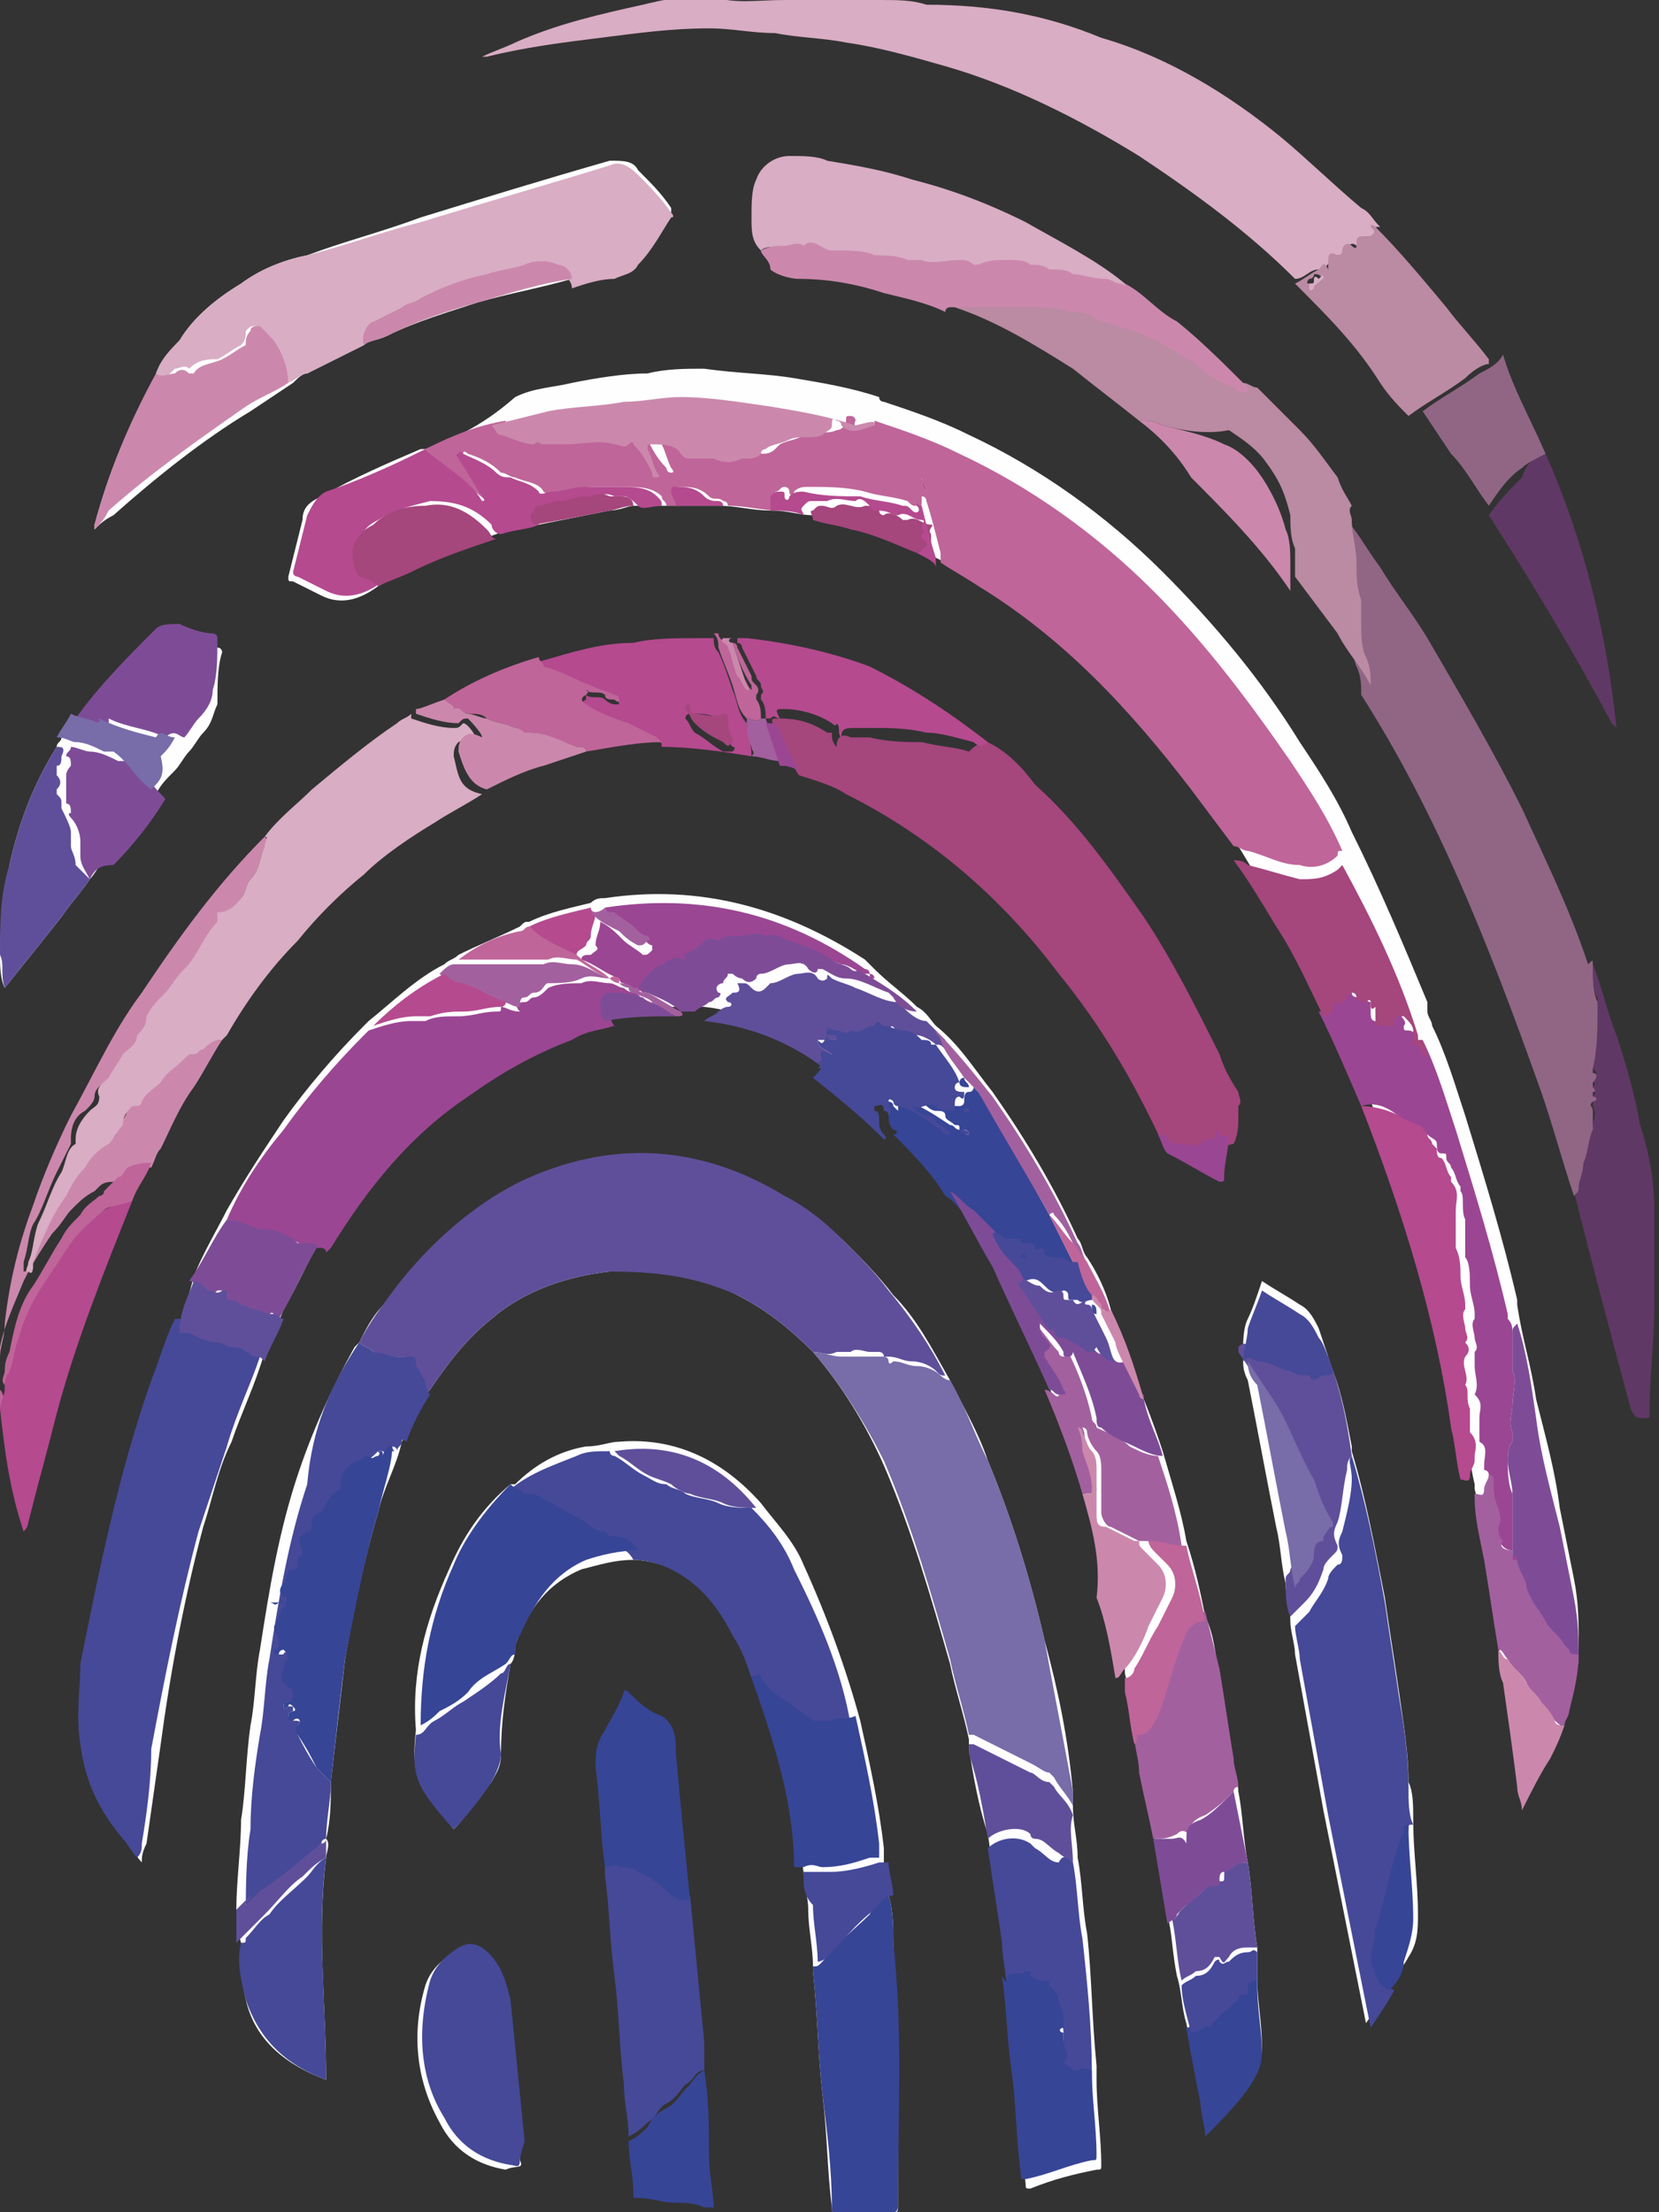 <?xml version="1.0" encoding="utf-8"?>
<svg version="1.1" id="Calque_1" xmlns="http://www.w3.org/2000/svg" xmlns:xlink="http://www.w3.org/1999/xlink" x="0px" y="0px"
	 viewBox="0 0 35.1 46.8" style="enable-background:new 0 0 35.1 46.8;" xml:space="preserve">
<rect x="0" y="0" width="35.1" height="46.8" fill="#333333" stroke="none"/>
<style type="text/css">
	.st0{fill-rule:evenodd;clip-rule:evenodd;fill:#FEFEFF;}
	.st1{fill-rule:evenodd;clip-rule:evenodd;fill:#D9ADC4;}
	.st2{fill-rule:evenodd;clip-rule:evenodd;fill:#603865;}
	.st3{fill-rule:evenodd;clip-rule:evenodd;fill:#CB88AC;}
	.st4{fill-rule:evenodd;clip-rule:evenodd;fill:#374596;}
	.st5{fill-rule:evenodd;clip-rule:evenodd;fill:#BF6599;}
	.st6{fill-rule:evenodd;clip-rule:evenodd;fill:#5F4F9A;}
	.st7{fill-rule:evenodd;clip-rule:evenodd;fill:#A5467D;}
	.st8{fill-rule:evenodd;clip-rule:evenodd;fill:#906684;}
	.st9{fill-rule:evenodd;clip-rule:evenodd;fill:#9B4693;}
	.st10{fill-rule:evenodd;clip-rule:evenodd;fill:#454998;}
	.st11{fill-rule:evenodd;clip-rule:evenodd;fill:#786CA9;}
	.st12{fill-rule:evenodd;clip-rule:evenodd;fill:#BB8AA3;}
	.st13{fill-rule:evenodd;clip-rule:evenodd;fill:#B54A8F;}
	.st14{fill-rule:evenodd;clip-rule:evenodd;fill:#A3609F;}
	.st15{fill-rule:evenodd;clip-rule:evenodd;fill:#7E4C97;}
</style>
<g>
	<path class="st0" d="M24.2,29.6L24.2,29.6c-0.2-0.6-0.4-1.2-0.7-1.9c-0.1-0.4-0.3-0.8-0.5-1.1c-0.1-0.1-0.1-0.3-0.2-0.4
		c-0.5-1.1-1.1-2.1-1.8-3.1c-0.4-0.5-0.7-1-1.2-1.4c-0.1-0.1-0.2-0.3-0.4-0.4c-0.3-0.3-0.6-0.5-0.9-0.8c0,0-0.1-0.1-0.1-0.1l0,0
		c0,0-0.1-0.1-0.1-0.1c-1.7-1.1-3.5-1.6-5.5-1.3c-0.1,0-0.2,0-0.3,0.1c-0.4,0.1-0.9,0.2-1.3,0.4c-0.1,0-0.1,0-0.2,0.1
		c-0.4,0.2-0.9,0.4-1.3,0.6c-0.1,0.1-0.2,0.1-0.3,0.2c-0.6,0.3-1.1,0.8-1.6,1.2c0,0-0.1,0.1-0.1,0.1c-0.6,0.6-1.2,1.3-1.7,2
		c-0.4,0.6-0.8,1.2-1.2,1.9c-0.2,0.4-0.5,0.9-0.7,1.4C4,27.4,3.9,27.7,3.8,28c-0.2,0.4-0.3,0.9-0.5,1.3c-0.7,2-1.1,4-1.5,6
		c-0.1,0.6-0.1,1.1,0,1.7c0.1,0.8,0.4,1.4,0.9,2c0.1,0.1,0.2,0.3,0.3,0.4C3,39.3,3,39.2,3.1,39c0.1-0.7,0.2-1.4,0.3-2.1
		c0.2-1.5,0.5-3.1,0.9-4.6c0.2-0.6,0.3-1.2,0.6-1.8c0.2-0.6,0.5-1.2,0.7-1.9c0.1-0.3,0.3-0.6,0.4-0.9c0.3-0.5,0.5-1,0.8-1.5
		c0,0,0,0,0.1-0.1c0.8-1.3,1.7-2.4,2.9-3.2c0.7-0.5,1.4-0.9,2.2-1.2c0.3-0.1,0.6-0.2,0.9-0.3c0.5-0.1,1-0.1,1.5-0.1
		c0.1,0,0.1,0,0.2,0c0.1,0,0.2,0,0.3,0c0.9,0.1,1.6,0.5,2.4,0.9l0,0c0,0,0.1,0,0.1,0.1c0.5,0.4,1,0.8,1.5,1.3
		c0.4,0.4,0.7,0.9,1.1,1.3c0.3,0.5,0.6,1,0.9,1.6c0.4,0.8,0.9,1.7,1.2,2.6c0.3,0.7,0.5,1.4,0.8,2.2v0.1c0.2,0.7,0.3,1.4,0.5,2.1
		c0.1,0.6,0.2,1.2,0.4,1.7c0,0,0,0.1,0,0.2c0.1,0.4,0.1,0.7,0.2,1.1c0,0.3,0.1,0.5,0.1,0.8c0.1,0.5,0.2,0.9,0.3,1.4
		c0.1,0.6,0.2,1.2,0.3,1.8c0.1,0.4,0.1,0.8,0.2,1.3c0.1,0.3,0.1,0.7,0.2,1c0.1,0.5,0.2,1,0.3,1.6c0,0.2,0.1,0.4,0.1,0.7
		c0.3-0.4,0.6-0.7,0.9-1c0.2-0.2,0.3-0.5,0.3-0.8c0-0.5-0.1-1-0.1-1.4v0c0,0,0-0.1,0-0.1c0-0.2,0-0.4,0-0.6
		c-0.1-0.6-0.1-1.2-0.2-1.8c-0.1-0.5-0.1-1-0.2-1.5c0-0.2-0.1-0.4-0.1-0.6c-0.1-0.6-0.2-1.3-0.3-1.9c-0.1-0.4-0.1-0.8-0.3-1.2
		c-0.1-0.5-0.2-1-0.4-1.6c-0.1-0.6-0.3-1.2-0.5-1.9C24.5,30.4,24.4,30.1,24.2,29.6C24.2,29.7,24.2,29.6,24.2,29.6z M17.2,10.9
		c0.3,0.1,0.5,0.1,0.8,0.2c0.5,0.1,1,0.3,1.4,0.5c0.2,0.1,0.4,0.2,0.6,0.3c0.3,0.2,0.5,0.3,0.8,0.5c1.8,1.1,3.2,2.6,4.5,4.3
		c0.3,0.4,0.6,0.8,0.9,1.2c0.3,0.5,0.6,1,0.9,1.4c0.4,0.6,0.7,1.2,1,1.9c0.3,0.7,0.6,1.4,0.9,2c0,0,0,0.1,0,0.1c0.9,2.3,1.5,4.6,2,7
		c0.1,0.4,0.1,0.7,0.2,1.1c0,0,0,0.1,0,0.1c0.1,0.4,0.2,0.9,0.2,1.3c0.1,0.6,0.2,1.3,0.3,1.9c0,0.2,0.1,0.5,0.1,0.7
		c0.1,0.8,0.2,1.5,0.3,2.2c0,0.2,0,0.3,0.1,0.5c0.2-0.4,0.4-0.7,0.6-1.1c0.1-0.2,0.2-0.5,0.3-0.7c0-0.1,0.1-0.2,0.1-0.3
		c0.1-0.4,0.2-0.8,0.2-1.2c0-0.5,0-0.9-0.1-1.4c-0.1-0.5-0.2-1-0.3-1.5c-0.1-0.8-0.3-1.5-0.5-2.3c-0.1-0.7-0.3-1.3-0.4-2l0-0.1
		c-0.3-1.3-0.7-2.6-1.1-3.9c-0.2-0.6-0.4-1.3-0.7-1.9c0-0.1-0.1-0.2-0.1-0.3c0,0,0-0.1,0-0.1c0,0,0-0.1,0-0.1
		c-0.5-1.2-1-2.4-1.6-3.6c-0.3-0.7-0.7-1.3-1.1-1.9c-0.8-1.3-1.8-2.5-2.9-3.6c-1.2-1.2-2.6-2.2-4.1-2.9c-0.6-0.3-1.2-0.5-1.8-0.7
		c0,0-0.1,0-0.1-0.1c-0.6-0.2-1.2-0.3-1.8-0.4c-0.6-0.1-1.2-0.1-1.9-0.2c-0.4,0-0.8,0-1.2,0.1c-0.5,0-1.1,0.1-1.6,0.2
		c-0.4,0.1-0.8,0.1-1.2,0.3C10.1,9.1,9.5,9.3,9,9.5l-0.1,0c-0.7,0.3-1.4,0.6-2.1,1c-0.2,0.1-0.4,0.2-0.4,0.5
		c-0.1,0.4-0.2,0.8-0.3,1.2c0,0.1,0,0.1,0.1,0.1c0.2,0.1,0.4,0.2,0.6,0.3c0.4,0.2,0.8,0.1,1.2-0.2c0.2-0.1,0.5-0.3,0.7-0.4
		c0.6-0.3,1.2-0.5,1.8-0.7c0.2-0.1,0.5-0.1,0.8-0.2h0.1c0.5-0.1,1-0.2,1.5-0.3c0.2,0,0.4-0.1,0.5-0.1c0.2,0,0.4,0,0.5,0
		c0.1,0,0.2,0,0.3,0c0.3,0,0.7,0,1,0c0.4,0,0.7,0.1,1.1,0.1C16.7,10.8,16.9,10.9,17.2,10.9z M1.3,15.6c0,0.1-0.1,0.1-0.1,0.2
		c-0.5,0.8-0.8,1.6-1,2.5C0.1,18.9,0,19.5,0,20.2c0,0.2,0,0.5,0.1,0.7c0.4-0.5,0.8-1,1.2-1.5c0.2-0.3,0.4-0.5,0.6-0.8
		c0.1-0.1,0.2-0.3,0.3-0.4c0.3-0.5,0.7-1,1.1-1.4c0.1-0.2,0.2-0.3,0.4-0.5c0.1-0.1,0.2-0.3,0.3-0.4c0.1-0.1,0.2-0.3,0.3-0.4
		c0.2-0.2,0.2-0.4,0.3-0.6c0-0.4,0-0.8,0.1-1.1c0,0,0-0.1-0.1-0.1c-0.2-0.1-0.5-0.2-0.7-0.2c-0.2-0.1-0.3-0.1-0.5,0.1
		c-0.6,0.6-1.2,1.2-1.7,1.9C1.5,15.3,1.4,15.5,1.3,15.6z M28.2,29c-0.1-0.3-0.2-0.6-0.3-0.9c-0.1-0.2-0.2-0.4-0.4-0.5
		c-0.3-0.2-0.5-0.3-0.8-0.5c-0.1,0.3-0.2,0.6-0.3,0.8c-0.1,0.2-0.1,0.5-0.1,0.7c0,0,0,0.1,0,0.1c0,0.2,0,0.3,0.1,0.5
		c0.2,1,0.4,2.1,0.6,3.1c0.1,0.4,0.1,0.8,0.2,1.2c0,0.3,0.1,0.5,0.1,0.8c0,0.2,0.1,0.5,0.1,0.7c0.2,1.1,0.4,2.2,0.6,3.3
		c0.2,1,0.4,2,0.6,3c0.1,0.5,0.2,1,0.3,1.5c0.2-0.3,0.4-0.5,0.5-0.8c0.1-0.2,0.3-0.4,0.4-0.6c0.2-0.3,0.2-0.6,0.2-0.9
		c0-0.7-0.1-1.3-0.1-2c0-0.3,0-0.6-0.1-0.8c0-0.6-0.1-1.2-0.2-1.9c-0.1-0.7-0.2-1.3-0.3-2c-0.2-1-0.4-2.1-0.7-3.1v-0.1
		C28.5,30.1,28.4,29.5,28.2,29z M5.1,41.1c0,0.4,0,0.8,0.1,1.2c0.2,0.9,0.9,1.4,1.7,1.7c0-1.6-0.2-3.1,0-4.7c0-0.1,0.1-0.3,0-0.4
		C7,38.5,7,38.1,7,37.7l0,0c0.1-0.9,0.2-1.7,0.3-2.6C7.5,34,7.7,33,8,32c0.1-0.5,0.4-1,0.5-1.5c0.2-0.3,0.4-0.7,0.5-1l0.1-0.1
		c0.4-0.6,0.8-1.1,1.3-1.5c0.7-0.6,1.6-0.9,2.5-1c0.9-0.1,1.8,0,2.7,0.5c0.6,0.3,1.1,0.7,1.6,1.2c0.6,0.7,1.1,1.5,1.5,2.4
		c0.6,1.4,1,2.8,1.4,4.2c0.1,0.5,0.3,1.1,0.4,1.6c0,0.1,0,0.2,0,0.2c0.1,0.6,0.2,1.2,0.4,1.8c0.1,0.7,0.2,1.3,0.3,2
		c0,0.3,0.1,0.7,0.1,1c0,0.1,0,0.2,0,0.2c0.1,0.7,0.1,1.3,0.2,2c0.1,0.7,0.1,1.5,0.2,2.2c0,0.1,0,0.1,0.1,0.1
		c0.5-0.2,0.9-0.3,1.4-0.4c0.1,0,0.1,0,0.1-0.1c0-0.6-0.1-1.2-0.1-1.8c0-0.1,0-0.2,0-0.3c-0.1-1-0.1-1.9-0.2-2.8
		c-0.1-0.5-0.1-1.1-0.2-1.6c0-0.4-0.1-0.7-0.1-1.1c0-0.1,0-0.2,0-0.3c-0.1-1.1-0.3-2.1-0.6-3.2c-0.3-1.3-0.7-2.6-1.2-3.8
		c-0.2-0.6-0.5-1.1-0.8-1.7l0,0l0,0c-0.4-0.7-0.7-1.3-1.2-1.8c-0.3-0.4-0.7-0.8-1-1.1c-0.4-0.4-0.8-0.6-1.2-0.9
		c-1.8-1.1-3.7-1.2-5.6-0.3c-1,0.5-1.9,1.3-2.6,2.2C8,27.6,7.8,28,7.6,28.4l-0.1,0.1c-0.5,0.9-0.9,1.8-1.2,2.7
		c-0.4,1.2-0.6,2.4-0.8,3.7c-0.1,0.5-0.1,1.1-0.2,1.6c-0.1,0.7-0.1,1.4-0.2,2c0,0.6-0.1,1.3-0.1,1.9C5.1,40.6,5,40.8,5.1,41.1z
		 M2,11.2c0.1-0.1,0.2-0.2,0.4-0.3c0.9-0.8,1.9-1.6,2.9-2.2c0.3-0.2,0.6-0.4,0.9-0.6C6.3,8,6.4,7.9,6.5,7.9c0.4-0.2,0.8-0.4,1.2-0.6
		C7.8,7.2,8,7.2,8.2,7.1c0.6-0.3,1.3-0.5,1.9-0.7c0.7-0.2,1.3-0.3,2-0.5c0.3,0,0.6-0.1,0.9-0.1c0.2,0,0.4-0.1,0.5-0.3
		c0.3-0.3,0.4-0.7,0.7-1c0-0.1,0-0.1,0-0.1c-0.2-0.3-0.4-0.5-0.7-0.8c-0.1-0.2-0.3-0.2-0.6-0.2c-1.4,0.4-2.7,0.8-4,1.2
		C8.1,4.9,7.3,5.1,6.5,5.4C6,5.5,5.5,5.7,5.1,6C4.6,6.3,4.1,6.7,3.8,7.2C3.6,7.4,3.4,7.7,3.3,7.9l0,0.1C2.7,9,2.3,10,2,11.1
		C2,11.1,2,11.2,2,11.2L2,11.2L2,11.2L2,11.2z M18.7,39.4c0-0.1,0-0.2,0-0.3c-0.1-0.9-0.3-1.8-0.5-2.7c-0.3-1.1-0.7-2.2-1.2-3.3
		c-0.2-0.5-0.6-0.9-0.9-1.3c-0.8-0.9-1.8-1.4-3-1.3c-0.2,0-0.4,0.1-0.7,0.1c-0.6,0.1-1.1,0.4-1.5,0.8l-0.1,0c-0.6,0.5-1,1.1-1.3,1.8
		c-0.5,1.1-0.8,2.2-0.7,3.4c-0.1,0.9,0,1.1,0.8,2.1c0.3-0.3,0.5-0.7,0.8-1c0.1-0.2,0.2-0.3,0.2-0.6c0-0.7,0.1-1.3,0.2-1.9
		c0.1-0.1,0.1-0.3,0.1-0.4c0.3-0.8,0.7-1.3,1.4-1.6c0.4-0.1,0.7-0.2,1.1-0.2c0.3,0,0.6,0.1,0.9,0.2c0.6,0.3,1,0.8,1.3,1.4
		c0.1,0.3,0.2,0.6,0.4,0.9c0,0,0,0.1,0,0.1c0.4,1.3,0.8,2.6,1,4c0,0.3,0.1,0.5,0.1,0.8c0,0.4,0.1,0.8,0.1,1.2v0.1
		c0.1,0.9,0.1,1.7,0.2,2.6c0.1,0.8,0.1,1.6,0.2,2.4c0,0.1,0,0.1,0.1,0.1c0.4,0,0.8,0,1.2,0c0.1,0,0.1,0,0.1-0.2c0-1.8,0-3.7-0.1-5.5
		c0-0.3,0-0.7-0.1-1C18.8,39.9,18.8,39.7,18.7,39.4z M11,45.7c0-0.1,0-0.2,0-0.3c-0.1-1-0.1-2-0.3-3c-0.1-0.5-0.2-0.8-0.6-1.1
		c-0.1-0.1-0.3-0.2-0.5,0c-0.3,0.2-0.5,0.4-0.6,0.7c-0.3,1-0.2,2,0.3,2.9c0.3,0.6,0.8,0.9,1.4,1C10.9,45.8,11.1,45.9,11,45.7z"/>
	<path class="st1" d="M18.6,0C18.7,0,18.7,0,18.6,0c0.4,0,0.7,0,1,0.1c1.3,0,2.5,0.2,3.7,0.7C24.7,1.2,26,2,27.1,2.9
		c0.6,0.5,1.1,1,1.7,1.5C29,4.5,29,4.6,29.2,4.8c0,0-0.1,0-0.1,0c0.1,0.1,0,0.1,0,0.2c0,0-0.1,0-0.2,0c0,0-0.1,0-0.1,0.1
		c0,0,0.1,0.1,0,0.1c0,0.1-0.1,0-0.1,0c-0.1-0.1-0.2,0-0.2,0.1c0,0.1,0,0.1-0.1,0.1c-0.2,0-0.2,0-0.2,0.2l0,0.1l0,0
		c-0.1-0.2-0.1-0.1-0.2,0h-0.1c-0.2,0-0.3,0.2-0.5,0.2l0,0c-1-1-2.1-1.8-3.3-2.6c-1.3-0.8-2.7-1.5-4.1-1.9c-0.7-0.2-1.4-0.4-2.1-0.5
		c-0.5-0.1-1-0.1-1.5-0.2c-0.5,0-0.9-0.1-1.4-0.1c-0.8,0-1.5,0.1-2.3,0.2c-0.8,0.1-1.6,0.2-2.4,0.4c0,0,0,0-0.1,0
		c0.2-0.1,0.5-0.2,0.7-0.3c0.9-0.4,1.8-0.6,2.7-0.8c0.4-0.1,0.9-0.2,1.4-0.2C15.5,0.1,16,0,16.6,0l0.1,0C17.3,0,18,0,18.6,0z"/>
	<path class="st2" d="M33.7,20.4c0.2,0.5,0.3,1,0.5,1.5c0.2,0.6,0.4,1.3,0.5,1.9c0.2,0.6,0.3,1.2,0.3,1.8c0,0,0,0.1,0,0.1
		c0,0.6,0,1.2,0,1.8c0,0,0,0.1,0,0.1c0,0.8-0.1,1.5-0.1,2.3c0,0.1,0,0.1-0.1,0.1c-0.2,0-0.2,0-0.3-0.2c-0.4-1.5-0.8-3-1.2-4.6
		c0.1,0,0.1-0.1,0.1-0.2c0-0.2,0.1-0.4,0.1-0.5c0-0.2,0.1-0.5,0.2-0.7c0-0.1,0.1-0.2,0-0.4c0-0.1,0-0.1,0-0.2c0,0,0.1-0.1,0-0.1
		c-0.1,0-0.1-0.1,0-0.1c0.1-0.1,0-0.1,0-0.1c0,0-0.1-0.1,0-0.1c0.1-0.1,0.1-0.1,0-0.2l0-0.1c0-0.4,0.1-0.9,0.1-1.3c0,0,0-0.1,0-0.1
		C33.7,21,33.7,20.7,33.7,20.4C33.7,20.4,33.7,20.4,33.7,20.4z"/>
	<path class="st3" d="M0,28.7c0-0.2,0.1-0.4,0.1-0.7c0.1-0.9,0.3-1.7,0.6-2.5c0.2-0.6,0.5-1.3,0.8-1.9C2,22.7,2.4,21.8,3,21
		c0.8-1.2,1.6-2.3,2.6-3.3c0.1,0.1,0.1,0.1,0,0.2c-0.1,0.2-0.1,0.5-0.3,0.7c-0.1,0.1-0.1,0.3-0.2,0.4c-0.1,0.1-0.2,0.3-0.3,0.4
		c0,0,0,0.1,0,0.1c0,0,0,0.1,0,0.1c-0.2,0.3-0.4,0.7-0.7,1c-0.1,0.1-0.2,0.3-0.4,0.5c-0.1,0.1-0.3,0.2-0.4,0.5
		C3.2,21.7,3,21.8,3,21.9c-0.1,0.2-0.2,0.3-0.3,0.4c-0.1,0.1-0.2,0.3-0.3,0.5C2.2,22.9,2,23,2,23.2c0,0.1-0.1,0.2-0.2,0.3
		c-0.2,0.1-0.3,0.3-0.3,0.6c0,0,0,0.1,0,0.1c-0.1,0.2-0.2,0.4-0.3,0.6c-0.2,0.4-0.3,0.8-0.5,1.1c-0.1,0.2-0.1,0.5-0.2,0.8
		c0,0,0,0.2,0,0.2c0.1,0,0.1-0.1,0.1-0.1c0,0,0,0,0-0.1c0.2-0.5,0.4-0.9,0.7-1.4c0.1-0.2,0.3-0.4,0.4-0.6c0.2-0.2,0.3-0.4,0.5-0.5
		c0.2-0.1,0.3-0.2,0.3-0.4c0.1-0.1,0.2-0.2,0.2-0.4c0-0.1,0.1-0.1,0.2-0.1c0.1-0.2,0.3-0.3,0.5-0.5c0.2-0.2,0.4-0.3,0.5-0.5
		c0,0,0.1-0.1,0.2-0.1c0.1,0,0.1-0.1,0.2-0.1C4.4,22.1,4.5,22,4.7,22c-0.2,0.3-0.4,0.7-0.6,1c-0.3,0.4-0.5,0.9-0.7,1.3
		c-0.1,0.1-0.1,0.2-0.2,0.4c-0.2,0-0.4,0-0.5,0.1c-0.1,0-0.1,0.1-0.2,0.2C2.3,25,2.2,25,2.1,25.1c0,0-0.1,0.1-0.1,0.1
		c-0.2,0.1-0.3,0.2-0.5,0.4c-0.1,0.1-0.2,0.3-0.4,0.5c-0.2,0.3-0.4,0.6-0.6,1c-0.2,0.5-0.4,0.9-0.5,1.4c0,0.2-0.1,0.3-0.1,0.5V29
		c0,0.1-0.1,0.2,0,0.3v0.1c0,0-0.1,0-0.1,0C0,29.2,0,28.9,0,28.7z"/>
	<path class="st4" d="M14.9,43.8c0.1,0.6,0.1,1.2,0.1,1.8c0,0.4,0.1,0.8,0.1,1.1c-0.1,0-0.1,0-0.2,0c-0.2-0.1-0.4-0.1-0.6-0.1
		c-0.3,0-0.5-0.1-0.8-0.1c-0.1,0-0.1,0-0.1-0.1c0-0.4-0.1-0.7-0.1-1.1c0.2-0.1,0.3-0.2,0.4-0.3c0.1-0.2,0.2-0.3,0.4-0.4
		c0.2-0.1,0.3-0.3,0.4-0.4C14.7,44,14.7,43.9,14.9,43.8z"/>
	<path class="st5" d="M0,29.4C0,29.4,0.1,29.4,0,29.4c0.1,0.1,0.1,0.3,0,0.4h0l0,0C0,29.6,0,29.5,0,29.4z"/>
	<path class="st5" d="M16.5,10.8c-0.4,0-0.7-0.1-1.1-0.1c0-0.1-0.1-0.1-0.1-0.1c-0.1-0.1-0.2,0-0.3-0.1c-0.2-0.2-0.4-0.2-0.6-0.2
		c-0.1,0-0.1,0-0.1,0.1c0,0.1,0.1,0.2,0.1,0.3c-0.1,0-0.2,0-0.3,0c0-0.1-0.1-0.1-0.1-0.2c-0.2-0.2-0.5-0.2-0.8-0.2
		c-0.2,0-0.5,0-0.7,0c-0.2,0-0.4,0.1-0.7,0.1c-0.1,0-0.2,0.1-0.3,0c-0.1-0.2-0.4-0.2-0.6-0.3c-0.1,0-0.2-0.1-0.3-0.1
		c-0.2-0.2-0.4-0.3-0.7-0.4c0,0-0.1-0.1-0.1,0c0,0,0,0.1,0,0.1c0.2,0.3,0.3,0.5,0.5,0.8c0,0,0,0.1,0,0.1C9.8,10.2,9.4,9.9,9,9.5
		c0.6-0.3,1.1-0.5,1.7-0.6c0,0.1,0,0.2,0.2,0.2c0.2,0.1,0.4,0.2,0.7,0.2c0.1,0,0.1,0,0.2,0c0.2,0,0.3,0.1,0.5,0c0.3-0.1,0.7-0.1,1,0
		c0.1,0,0.2,0.1,0.3,0c0,0,0.1,0,0.1,0c0.1,0.2,0.2,0.4,0.4,0.6c0,0,0,0.1,0.1,0.1c0.1,0,0-0.1,0-0.1c-0.1-0.2-0.1-0.3-0.2-0.5
		c0-0.1,0-0.1,0.1-0.1c0.2,0.1,0.4,0.1,0.6,0.2c0,0,0.1,0,0.2,0.1c0.2,0,0.4,0,0.5,0c0.2,0.1,0.4,0.1,0.6,0c0,0,0.1,0,0.1,0
		c0.1,0,0.2,0,0.3-0.1c0,0,0.1-0.1,0.1-0.1c0.2-0.1,0.4-0.1,0.5-0.2c0.2-0.1,0.5,0,0.7-0.1c0.1,0,0.2-0.1,0.2-0.2
		c0-0.1,0-0.1,0.1-0.1c0,0,0.1,0,0.1,0.1C18,9.1,18.3,9,18.5,9c0,0,0-0.1,0-0.1c0.6,0.2,1.2,0.4,1.8,0.7c1.5,0.7,2.9,1.7,4.1,2.9
		c1.1,1.1,2,2.3,2.9,3.6c0.4,0.6,0.8,1.2,1.1,1.9c-0.1,0-0.1,0-0.1,0.1c-0.2,0.2-0.5,0.3-0.8,0.2c-0.4,0-0.7-0.2-1.1-0.3
		c-0.1,0-0.2-0.1-0.3-0.1c-0.3-0.4-0.6-0.8-0.9-1.2c-1.3-1.7-2.7-3.2-4.5-4.3c-0.3-0.2-0.5-0.3-0.8-0.5c0-0.1,0-0.1,0-0.2
		c-0.1-0.4-0.2-0.8-0.3-1.1c0,0,0-0.1-0.1-0.1c0,0,0,0.1,0,0.1c0,0.1,0,0.2-0.1,0.1c-0.1,0-0.1,0-0.2-0.1c-0.3-0.1-0.6-0.1-0.9-0.2
		c-0.4-0.1-0.8-0.1-1.2-0.1c-0.1,0-0.2,0-0.3,0.1c0,0.1-0.1,0.1-0.1,0c0-0.1-0.1-0.1-0.1-0.1c-0.1,0-0.1,0.1-0.2,0.1
		c0,0,0,0.1,0,0.2C16.5,10.7,16.5,10.8,16.5,10.8z M19.5,10.1c0,0.1,0,0.2,0.1,0.3C19.6,10.3,19.5,10.2,19.5,10.1z"/>
	<path class="st6" d="M17.2,28.6c-0.5-0.5-1-0.9-1.6-1.2c-0.9-0.4-1.7-0.5-2.7-0.5c-0.9,0.1-1.8,0.4-2.5,1c-0.5,0.4-0.9,0.9-1.3,1.5
		l-0.1,0.1C9,29.4,9,29.3,8.9,29.2c-0.1-0.1-0.1-0.2-0.2-0.3l0-0.1c0,0,0,0-0.1-0.1c-0.1,0-0.2,0-0.3,0c-0.2,0-0.3-0.1-0.4-0.1
		c-0.1-0.1-0.2-0.1-0.3-0.2c0.2-0.4,0.5-0.8,0.8-1.2c0.7-0.9,1.6-1.7,2.6-2.2c1.9-0.9,3.8-0.8,5.6,0.3c0.4,0.2,0.8,0.5,1.2,0.9
		c0.4,0.4,0.7,0.7,1,1.1c0.5,0.6,0.9,1.2,1.2,1.8l0,0l0,0c-0.1,0-0.1,0-0.2-0.1c-0.1-0.1-0.3-0.2-0.5-0.2c-0.2,0-0.3-0.1-0.5-0.1
		c0,0-0.1,0-0.1,0c0-0.1-0.1-0.1-0.1-0.1c0,0-0.1,0-0.2,0c-0.1,0-0.3-0.1-0.4,0c-0.1,0-0.2,0-0.3,0C17.5,28.7,17.4,28.6,17.2,28.6z"
		/>
	<path class="st7" d="M20.9,15.7c0.4,0.2,0.7,0.5,1,0.9c0.9,0.8,1.6,1.8,2.3,2.8c0.6,0.9,1.1,1.9,1.6,2.9c0.1,0.3,0.2,0.5,0.4,0.8
		c0,0.1,0.1,0.2,0,0.3c0,0.1,0,0.1,0,0.2c0,0.2,0,0.4-0.1,0.6c-0.1,0-0.2,0.1-0.2,0c0,0-0.1,0-0.1,0c0,0.1-0.1,0.1-0.1,0.1
		c0,0-0.1,0-0.1,0c-0.2,0.2-0.4,0-0.5,0.1c-0.1,0-0.2,0-0.3-0.1c0-0.1-0.1-0.1-0.2-0.1c-0.6-1.3-1.3-2.5-2.2-3.6
		c-1.2-1.6-2.7-2.9-4.5-3.8c-0.3-0.2-0.7-0.3-1-0.4c-0.2-0.3-0.3-0.7-0.5-1c-0.1-0.2-0.1-0.2,0.1-0.2c0.4,0,0.7,0.1,1,0.3
		c0.1,0,0.1,0,0.1,0c0,0.1,0,0.2,0.1,0.3c0-0.2,0.1-0.3,0.3-0.2c0,0,0.1,0,0.1,0c0.1,0,0.2,0,0.3,0c0.4,0.1,0.8,0.1,1.1,0.1
		c0.4,0.1,0.7,0.1,1,0.2C20.7,15.7,20.8,15.7,20.9,15.7z"/>
	<path class="st8" d="M33.7,20.4C33.7,20.4,33.7,20.4,33.7,20.4c0,0.3,0,0.6,0.1,0.8c0,0.1,0,0.1,0,0.1c0,0.4,0,0.9-0.1,1.3l0,0.1
		c0.1,0,0.1,0.1,0,0.2c0,0,0,0.1,0,0.1c0,0,0.1,0.1,0,0.1c0,0,0,0.1,0,0.1c0.1,0,0.1,0.1,0,0.1c-0.1,0.1,0,0.1,0,0.2
		c0,0.1,0,0.2,0,0.4c-0.1,0.2-0.1,0.5-0.2,0.7c0,0.2-0.1,0.4-0.1,0.5c0,0.1,0,0.1-0.1,0.2c-0.3-0.9-0.5-1.7-0.8-2.5
		c-1-2.8-2.1-5.6-3.7-8.1l0,0c0-0.2,0-0.4-0.1-0.6c-0.1-0.2,0-0.5-0.1-0.7c0-0.1,0-0.3,0-0.5c0-0.3-0.1-0.5-0.1-0.8
		c0-0.3,0-0.6-0.1-0.9c0-0.1-0.1-0.2,0-0.3c0.3,0.3,0.5,0.7,0.8,1.1c0.3,0.5,0.7,1,1,1.5c0.7,1.2,1.4,2.4,2,3.6
		c0.5,1.1,1,2.1,1.4,3.3C33.7,20.3,33.7,20.3,33.7,20.4z"/>
	<path class="st9" d="M12.8,19.2c2-0.3,3.8,0.1,5.5,1.3c0,0,0.1,0,0.1,0.1c-0.1,0-0.1,0-0.2,0c-0.1-0.1-0.3-0.2-0.4-0.2
		c-0.3-0.1-0.6-0.3-0.9-0.4c-0.2,0-0.3-0.2-0.5-0.1l0,0c-0.2-0.1-0.4-0.1-0.6,0c-0.1,0-0.3,0-0.4,0.1h0c-0.1-0.1-0.2,0-0.4,0.1
		c-0.1,0.1-0.2,0.2-0.4,0.2c0,0-0.1,0-0.1,0c0,0,0,0,0.1,0c0,0,0.1,0,0.1,0.1c-0.1,0-0.2-0.1-0.3,0c-0.1,0.1-0.1,0.1-0.2,0.1
		c-0.2,0.1-0.4,0.2-0.5,0.5c0,0-0.1,0-0.1,0s-0.1-0.1-0.1,0c0,0.1,0.1,0.1,0.1,0.1c0.1,0.1,0.2,0.1,0.4,0.2c-0.1,0-0.1,0-0.1,0
		c-0.3-0.1-0.5-0.2-0.8-0.2c-0.1,0-0.2,0.1-0.2,0.2c0,0.1,0,0.3,0.1,0.4c-0.3,0.1-0.6,0.1-0.9,0.3c-0.8,0.3-1.5,0.7-2.2,1.2
		c-1.2,0.8-2.1,1.9-2.9,3.2c0,0,0,0-0.1,0.1c0-0.1-0.1-0.1-0.1-0.1c-0.1,0-0.2,0-0.3,0C6,26.1,5.7,26,5.4,26c-0.2,0-0.4-0.2-0.6-0.2
		c0.3-0.7,0.7-1.3,1.2-1.9c0.5-0.7,1.1-1.4,1.7-2c0,0,0.1-0.1,0.1-0.1c0.3-0.1,0.6-0.2,0.9-0.2c0.1,0,0.2,0,0.3,0
		c0.2-0.1,0.4-0.1,0.7-0.1c0.3,0,0.5-0.1,0.8-0.1c0.1,0,0.1,0,0.1-0.1c0.1,0,0.2,0.1,0.4,0.1c-0.1-0.1-0.1-0.2,0.1-0.2
		c0.1,0,0.1-0.1,0.2-0.1c0.1,0,0.2-0.1,0.3-0.2c0.2-0.1,0.5-0.1,0.7-0.1c0.2-0.1,0.4,0,0.6,0c0.1,0,0.2,0.1,0.3,0.1
		c0.1,0.1,0.2,0.1,0.3,0.1c-0.1-0.1-0.2-0.1-0.3-0.2c-0.1,0-0.1-0.1-0.1-0.1c-0.3-0.1-0.5-0.3-0.8-0.4c0-0.1,0.1-0.1,0.2-0.1
		c0.1-0.1,0.2-0.1,0.1-0.2c0-0.2,0.1-0.3,0.1-0.5c0.2,0.1,0.3,0.2,0.5,0.4c0.1,0.1,0.3,0.2,0.4,0.3c0.1,0,0.1,0,0.2-0.1
		c0,0,0-0.1,0-0.1c-0.1,0-0.2-0.2-0.3-0.2c-0.1-0.1-0.3-0.2-0.4-0.3C12.9,19.3,12.8,19.3,12.8,19.2z"/>
	<path class="st1" d="M4.7,22c-0.2,0-0.3,0.1-0.4,0.2c-0.1,0-0.1,0.1-0.2,0.1c-0.1,0-0.1,0-0.2,0.1c-0.2,0.2-0.4,0.3-0.5,0.5
		C3.3,23,3.1,23.1,3,23.3c0,0.1-0.1,0.1-0.2,0.1c-0.1,0.1-0.2,0.2-0.2,0.4c-0.1,0.1-0.2,0.3-0.3,0.4c-0.2,0.1-0.4,0.3-0.5,0.5
		c-0.2,0.2-0.3,0.4-0.4,0.6c-0.3,0.4-0.5,0.9-0.7,1.4c0,0,0,0.1,0,0.1c0,0,0,0.2-0.1,0.1c-0.1,0,0-0.1,0-0.2
		c0.1-0.2,0.1-0.5,0.2-0.8c0.2-0.4,0.3-0.8,0.5-1.1c0.1-0.2,0.1-0.5,0.3-0.6c0,0,0-0.1,0-0.1c0-0.2,0.1-0.4,0.3-0.6
		c0.1-0.1,0.2-0.1,0.2-0.3C2,23,2.2,22.9,2.3,22.8c0.1-0.2,0.2-0.3,0.3-0.5c0.1-0.1,0.3-0.2,0.3-0.4c0.1-0.1,0.2-0.2,0.2-0.4
		c0.1-0.2,0.2-0.3,0.4-0.5c0.1-0.1,0.2-0.3,0.4-0.5c0.3-0.3,0.4-0.7,0.7-1c0,0,0-0.1,0-0.1c0,0,0-0.1,0-0.1C4.9,19.3,5,19.1,5.1,19
		c0.1-0.1,0.1-0.3,0.2-0.4c0.2-0.2,0.2-0.5,0.3-0.7c0-0.1,0.1-0.2,0-0.2c0.3-0.4,0.7-0.7,1-1c0.6-0.5,1.2-1,1.8-1.4
		c0.1-0.1,0.2-0.1,0.3-0.2l0,0.1c0.3,0.1,0.6,0.2,0.9,0.2c0.1,0,0.1,0,0.2-0.1c0.1,0,0.3,0.3,0.3,0.4c-0.1-0.1-0.2-0.1-0.4,0
		c-0.1,0.1-0.1,0.2-0.1,0.3c0.1,0.4,0.1,0.7,0.6,0.8c-0.3,0.2-0.7,0.4-1,0.6c-0.5,0.3-1.1,0.7-1.5,1.1c-0.5,0.4-1,0.9-1.4,1.4
		c-0.6,0.6-1.1,1.3-1.5,2C4.8,21.9,4.8,21.9,4.7,22z"/>
	<path class="st10" d="M5.5,28.7c-0.2,0.6-0.5,1.2-0.7,1.9c-0.2,0.6-0.4,1.2-0.6,1.8c-0.4,1.5-0.7,3-1,4.6C3.2,37.7,3.1,38.4,3,39
		c0,0.1,0,0.2-0.1,0.3c-0.1-0.1-0.2-0.3-0.3-0.4c-0.5-0.6-0.8-1.2-0.9-2c-0.1-0.6,0-1.2,0-1.7c0.4-2,0.8-4,1.5-6
		c0.2-0.5,0.3-0.9,0.5-1.3c0.1,0,0.2,0,0.2,0c0.2,0.1,0.4,0.2,0.6,0.2c0.1,0,0.2,0.1,0.3,0.1c0.1,0,0.2,0,0.3,0.1
		c0.1,0,0.1,0.1,0.2,0.1C5.4,28.6,5.5,28.6,5.5,28.7z"/>
	<path class="st1" d="M7.7,7.3C7.3,7.5,6.9,7.7,6.5,7.9C6.4,7.9,6.3,8,6.1,8.1C6.1,7.8,6,7.5,5.8,7.2C5.7,7.1,5.6,7,5.4,6.9
		c-0.1,0-0.1,0-0.2,0.1C5.2,7.1,5.2,7.2,5.1,7.3C4.9,7.4,4.8,7.5,4.6,7.6C4.4,7.6,4.2,7.6,4,7.8H4c-0.1-0.1-0.2,0-0.3,0
		C3.5,8,3.4,8.1,3.3,7.9c0.1-0.3,0.3-0.5,0.5-0.7C4.1,6.7,4.6,6.3,5.1,6C5.5,5.7,6,5.5,6.5,5.4c0.8-0.2,1.6-0.5,2.4-0.7
		c1.3-0.4,2.7-0.8,4-1.2c0.2-0.1,0.4,0,0.6,0.2c0.2,0.2,0.5,0.5,0.7,0.8c0,0,0.1,0.1,0,0.1c-0.2,0.3-0.4,0.7-0.7,1
		c-0.1,0.2-0.3,0.2-0.5,0.3c-0.3,0-0.6,0.1-0.9,0.2c0-0.2-0.2-0.3-0.3-0.3c-0.2-0.1-0.5,0-0.7,0c-0.3,0.1-0.5,0.1-0.8,0.2
		C9.8,5.9,9.3,6.1,8.9,6.3C8.8,6.4,8.6,6.4,8.5,6.5C8.3,6.6,8.1,6.7,7.9,6.8C7.8,6.8,7.6,7.1,7.7,7.3z"/>
	<path class="st11" d="M17.2,28.6c0.2,0,0.4,0.1,0.6,0.1c0.1,0,0.2,0,0.3,0c0.1,0,0.3,0,0.4,0c0,0,0.1,0,0.2,0c0,0,0.1,0,0.1,0.1
		c0,0,0,0.1,0.1,0c0.2,0,0.3,0.1,0.5,0.1c0.2,0,0.4,0.1,0.5,0.2c0,0,0.1,0.1,0.2,0.1c0.3,0.5,0.5,1.1,0.8,1.7
		c0.5,1.2,0.9,2.5,1.2,3.8c0.2,1.1,0.4,2.1,0.6,3.2c0,0.1,0,0.2,0,0.3c0,0,0,0,0,0c-0.1-0.2-0.3-0.4-0.4-0.6l-0.1-0.1
		c-0.1,0-0.2-0.1-0.4-0.2c-0.2-0.1-0.4-0.2-0.6-0.3c-0.2-0.1-0.4-0.2-0.6-0.3c0,0-0.1,0-0.1,0c-0.1-0.5-0.3-1.1-0.4-1.6
		c-0.4-1.4-0.8-2.8-1.4-4.2C18.3,30.1,17.8,29.3,17.2,28.6z"/>
	<path class="st10" d="M15.9,35.5c-0.1-0.3-0.2-0.6-0.4-0.9c-0.3-0.6-0.7-1.1-1.3-1.4C14,33.1,13.7,33,13.4,33v0
		c-0.1-0.2-0.3-0.3-0.5-0.3c0,0-0.1,0-0.1,0s0-0.1-0.1-0.1c-0.1,0-0.2-0.2-0.4-0.2c-0.4-0.2-0.7-0.4-1.1-0.6c-0.1,0-0.2,0-0.2,0
		c-0.1-0.1-0.2-0.1-0.3-0.2c0.4-0.4,1-0.6,1.5-0.8c0.2-0.1,0.4-0.1,0.7-0.1c0,0,0,0.1,0.1,0.1c0.2,0.1,0.4,0.3,0.6,0.4
		c0.2,0.1,0.3,0.2,0.5,0.2c0.1,0.1,0.3,0.1,0.4,0.2c0.2,0.1,0.5,0.1,0.7,0.2c0.2,0.1,0.5,0.1,0.7,0.1c0.4,0.4,0.7,0.8,0.9,1.3
		c0.5,1,1,2.1,1.2,3.3c-0.1,0.1-0.3,0-0.5,0.1l0,0c-0.1-0.1-0.2,0-0.3,0c0,0-0.1,0-0.1,0c-0.1-0.1-0.3-0.2-0.4-0.3
		c-0.2-0.2-0.5-0.4-0.7-0.6C16.1,35.4,16,35.4,15.9,35.5z"/>
	<path class="st10" d="M28.6,30.8c0.3,1,0.5,2,0.7,3.1c0.1,0.7,0.2,1.3,0.3,2c0.1,0.6,0.2,1.2,0.2,1.9c0,0.3,0,0.6,0.1,0.8
		c-0.1,0-0.1,0-0.1,0.1c0,0.1-0.1,0.2-0.1,0.3c-0.2,0.6-0.3,1.2-0.5,1.8c-0.1,0.2-0.2,0.4-0.1,0.7c0,0.2,0,0.5,0.4,0.6
		c-0.1,0.2-0.3,0.5-0.5,0.8c-0.1-0.5-0.2-1-0.3-1.5c-0.2-1-0.4-2-0.6-3c-0.2-1.1-0.4-2.2-0.6-3.3c0-0.2-0.1-0.5-0.1-0.7
		c0.1-0.1,0.2-0.2,0.3-0.3c0.1-0.2,0.3-0.4,0.4-0.7c0-0.1,0.1-0.2,0.2-0.3c0.1,0,0.1-0.1,0.1-0.2c-0.1-0.2-0.1-0.3,0-0.5
		c0.1-0.4,0.2-0.8,0.2-1.1C28.6,31,28.5,30.9,28.6,30.8z"/>
	<path class="st12" d="M28.6,10.7c-0.1,0.1,0,0.2,0,0.3c0,0.3,0.1,0.6,0.1,0.9c0,0.3,0,0.5,0.1,0.8c0,0.2,0,0.3,0,0.5
		c0,0.2,0,0.5,0.1,0.7c0.1,0.2,0.1,0.4,0.1,0.6c-0.2-0.4-0.5-0.7-0.7-1.1c-0.3-0.4-0.6-0.8-0.9-1.2c0-0.2,0-0.4,0-0.6
		c-0.1-0.2-0.1-0.5-0.1-0.7c-0.1-0.4-0.2-0.7-0.5-1.1c-0.2-0.3-0.5-0.5-0.8-0.7C25.5,9.2,25,9.1,24.6,9c-0.2-0.1-0.3-0.1-0.5-0.1
		c-0.5-0.4-0.9-0.7-1.4-1.1c-0.8-0.5-1.6-1-2.5-1.3l0,0c0-0.1,0.1-0.1,0.1-0.1c0.2,0,0.5,0,0.8,0c0.3,0,0.6,0,0.9,0
		c0.3,0,0.5,0,0.8,0.1c0.1,0.1,0.3,0.1,0.5,0.1c0.2,0.1,0.4,0.2,0.5,0.2c0.6,0.2,1.2,0.5,1.7,0.8c0.3,0.2,0.5,0.4,0.8,0.5
		c0.1,0,0.2,0.1,0.3,0.1c0.3,0.3,0.6,0.6,0.9,0.9c0.3,0.3,0.5,0.6,0.8,1C28.4,10.4,28.5,10.5,28.6,10.7z"/>
	<path class="st10" d="M7.6,28.4c0.1,0.1,0.2,0.1,0.3,0.2c0.2,0,0.3,0.1,0.5,0.1c0.1,0,0.2,0,0.3,0c0,0,0.1,0,0.1,0.1l0,0.1
		c0.1,0.1,0.1,0.2,0.2,0.3C9,29.2,9,29.4,9.1,29.5c-0.2,0.3-0.4,0.7-0.5,1c0,0-0.1-0.1-0.1,0c0,0.1-0.1,0.1-0.1,0.2c0,0,0,0,0,0
		c0,0,0,0,0,0c0-0.1-0.1-0.1-0.1-0.1c0,0.1,0.1,0.1,0,0.1c-0.1,0-0.1,0.1-0.2,0c0,0-0.1,0-0.1,0c-0.1,0.1-0.2,0.2-0.3,0.2
		c-0.2,0.1-0.2,0.2-0.2,0.4c0,0,0,0.1,0,0.1c-0.2,0.1-0.3,0.3-0.4,0.5l0,0c-0.1,0-0.1,0.1-0.2,0.2c0,0.1-0.1,0.1-0.1,0.2
		c-0.2,0.1-0.2,0.2-0.1,0.4c0,0,0,0.1,0,0.1c-0.1,0.1-0.1,0.1-0.1,0.2c0,0,0,0.1-0.1,0.1c-0.1,0-0.1,0-0.1,0.1
		c-0.1,0-0.1,0.2-0.1,0.2c-0.1,0.1-0.1,0.2,0,0.3c0,0,0,0.1,0,0.1c-0.1,0-0.2,0.1-0.2,0l-0.1,0l0,0c0.1,0,0.1,0.1,0.2,0
		c0,0,0.1,0,0.1,0s0,0.1,0,0.1c-0.1,0.1-0.1,0.3-0.2,0.4l0,0.1C6,34.6,6,34.7,6,34.8c0,0.1-0.1,0-0.1,0.1c0,0-0.1,0.1,0,0.1
		c0,0,0.1,0,0.1,0c0,0,0-0.1,0.1,0c0,0,0.1,0.1,0.1,0.2c0,0.1,0,0.2-0.1,0.2c-0.1,0.2-0.1,0.2,0.1,0.3c0.1,0,0.1,0.2,0.1,0.2
		c0,0.1-0.1,0-0.1,0.1C6,36,6,36,6,36.1c0,0.1,0.1,0,0.1,0s0.1,0,0.1,0s0,0.1,0,0.1c-0.1,0-0.1,0.1-0.1,0.1c0,0,0.1,0.1,0.1,0.1
		c0.1,0,0.2,0,0.1,0.1c0,0.1,0,0.1,0,0.2c0.1,0.2,0.2,0.4,0.4,0.7c0.1,0.1,0.2,0.2,0.3,0.3c0,0.4-0.1,0.8-0.1,1.2c0,0-0.1,0-0.1,0.1
		c-0.4,0.4-0.8,0.7-1.2,1.1c-0.1,0.1-0.2,0.2-0.3,0.3c0-0.1,0.1-0.2,0.1-0.2c0,0,0.1,0,0.1,0l0,0c0,0,0,0,0,0.1
		c-0.1,0.1-0.2,0.2-0.3,0.3c0-0.6,0-1.3,0.1-1.9c0-0.7,0.1-1.4,0.2-2c0.1-0.5,0.1-1.1,0.2-1.6c0.2-1.3,0.4-2.5,0.8-3.7
		C6.6,30.2,7,29.3,7.6,28.4L7.6,28.4z"/>
	<path class="st1" d="M16.1,5.3c-0.2-0.2-0.2-0.4-0.2-0.7c0-0.3,0-0.6,0.1-0.8c0.1-0.3,0.4-0.5,0.7-0.5c0.3,0,0.6,0,0.8,0.1
		c0.6,0.1,1.2,0.2,1.8,0.4c0.8,0.2,1.6,0.5,2.4,0.9c0.7,0.4,1.5,0.8,2.1,1.3c0,0,0,0,0.1,0.1c0,0.1-0.1,0-0.1,0
		c-0.1,0-0.2-0.1-0.3-0.1c-0.2,0-0.4-0.1-0.7-0.1c-0.2,0-0.4,0-0.5-0.1c-0.1,0-0.3,0-0.4-0.1c-0.2-0.1-0.4,0-0.5-0.1
		c-0.2,0-0.4,0-0.6,0.1c0,0-0.1,0-0.1,0c-0.1-0.1-0.2-0.1-0.3-0.1c-0.2,0-0.5,0-0.8,0c-0.1,0-0.2,0-0.3,0c-0.2-0.1-0.5-0.1-0.7-0.1
		c-0.2,0-0.5-0.1-0.7-0.1c-0.1,0-0.1,0-0.2,0c-0.2,0-0.4-0.2-0.6-0.1h0c-0.1-0.1-0.3,0-0.4,0C16.4,5.2,16.2,5.2,16.1,5.3z"/>
	<path class="st9" d="M28.8,23.4c-0.3-0.7-0.6-1.4-0.9-2c0.1,0,0.2-0.1,0.2-0.2c0-0.1,0.1-0.1,0.1-0.1c0.1,0.1,0.2,0,0.2-0.1
		c0,0,0-0.1,0.1-0.1c0,0,0.1,0,0.1,0.1c0,0.1,0.1,0.1,0.2,0.1c0.1,0,0.1,0,0.1,0c0,0.1,0.1,0.1,0.1,0.1c0,0,0,0,0,0c0,0,0,0.1,0,0.2
		c0,0.1,0,0.2,0.1,0.2c0.1,0,0.2,0,0.3,0c0,0,0,0,0-0.1c0,0,0-0.1,0.1-0.1c0,0,0.1,0,0.1,0c0,0.1,0.2,0.2,0.1,0.3l0,0l0,0
		c0,0.1,0,0.1,0.1,0.1c0.1,0,0.2,0.1,0.2,0.2c0,0.1,0.1,0.1,0.1,0c0.3,0.6,0.5,1.3,0.7,1.9c0.4,1.3,0.8,2.6,1.1,3.9l0,0.1
		C32,28,32,28.1,32,28.2c0,0.3,0,0.5,0,0.8v0c0.1,0.2,0,0.5,0,0.7c0,0.2-0.1,0.4,0,0.6c0,0,0,0.1,0,0.2c-0.1,0.1-0.1,0.3-0.1,0.4
		c0,0.2,0,0.5,0.1,0.7c0,0.2,0,0.3,0,0.5c0,0.2,0,0.3,0,0.5c0,0.1,0,0.1,0,0.2c-0.2,0-0.3-0.2-0.3-0.3c0-0.1,0-0.2-0.1-0.2
		c0,0-0.1-0.1,0-0.1c0.1-0.1,0-0.3,0-0.4c0-0.2-0.1-0.4-0.1-0.6c0,0,0-0.1-0.1-0.1c0,0,0-0.1,0-0.1c0-0.2,0.1-0.4-0.1-0.5
		c0,0,0-0.1,0-0.1c0-0.1,0-0.1,0-0.2c0,0,0-0.1,0-0.1c0,0,0-0.1,0-0.1c0-0.2,0.1-0.3-0.1-0.5c0.1-0.2,0-0.4,0-0.6c0-0.1,0-0.2,0-0.3
		v0c0.1-0.1,0-0.2,0-0.3c0-0.1-0.1-0.3,0-0.4v-0.1c0-0.2-0.1-0.4-0.1-0.6c0-0.2,0-0.5-0.1-0.6c0-0.1,0-0.2,0-0.4c0-0.1,0-0.3,0-0.4
		c-0.1-0.2,0-0.5-0.1-0.6l0-0.1l0,0c-0.1-0.1-0.1-0.3-0.2-0.4c0-0.1-0.1-0.1-0.1-0.2c0-0.1,0-0.1-0.1-0.1c-0.1,0-0.1-0.1-0.1-0.2
		c0-0.1-0.1-0.1-0.2-0.2c-0.1-0.1-0.2-0.1-0.4-0.2C29.4,23.4,29.1,23.3,28.8,23.4z"/>
	<path class="st4" d="M18.8,40.1c0.1,0.3,0.1,0.7,0.1,1c0.2,1.8,0.1,3.6,0.1,5.5c0,0.1,0,0.2-0.1,0.2c-0.4,0-0.8,0-1.2,0
		c-0.1,0-0.1,0-0.1-0.1c0-0.8-0.1-1.6-0.2-2.4c-0.1-0.9-0.1-1.7-0.2-2.6v-0.1c0.1,0,0.1,0,0.2-0.1c0.3-0.4,0.7-0.7,1-1
		C18.5,40.3,18.6,40.2,18.8,40.1z"/>
	<path class="st4" d="M10.8,31.4c0.1,0.1,0.2,0.1,0.3,0.2c0,0,0.1,0,0.2,0c0.4,0.2,0.7,0.4,1.1,0.6c0.1,0.1,0.2,0.2,0.4,0.2
		c0,0,0.1,0.1,0.1,0.1c0,0,0,0,0.1,0c0.2,0,0.4,0.1,0.5,0.3v0c-0.4,0-0.8,0.1-1.1,0.2c-0.7,0.3-1.1,0.9-1.4,1.6
		c-0.1,0.1-0.1,0.3-0.1,0.4c-0.1,0-0.1,0.1-0.2,0.2c-0.3,0.2-0.6,0.3-0.8,0.6c-0.2,0.2-0.4,0.3-0.6,0.4c-0.1,0.1-0.2,0.2-0.4,0.3
		c0-1.2,0.2-2.3,0.7-3.4C9.8,32.6,10.2,32,10.8,31.4L10.8,31.4z"/>
	<path class="st10" d="M14.9,43.8c-0.2,0-0.2,0.2-0.4,0.3c-0.1,0.1-0.2,0.3-0.4,0.4c-0.2,0.1-0.2,0.3-0.4,0.4
		c-0.1,0.1-0.2,0.2-0.4,0.3c0-0.4-0.1-0.7-0.1-1.1c-0.1-0.8-0.1-1.5-0.2-2.3c-0.1-0.7-0.1-1.4-0.2-2.1c0-0.1,0-0.2,0-0.3
		c0.1,0,0.2-0.1,0.3,0c0.1,0.1,0.3,0.1,0.4,0.1c0.2,0.1,0.4,0.2,0.6,0.4c0.1,0.2,0.3,0.2,0.5,0.2c0.1,1,0.2,2.1,0.3,3.1
		C14.9,43.5,14.9,43.7,14.9,43.8z"/>
	<path class="st4" d="M7,37.7c-0.1-0.1-0.2-0.2-0.3-0.3c-0.1-0.2-0.2-0.4-0.4-0.7c0,0-0.1-0.1,0-0.2c0.1-0.1,0-0.2-0.1-0.1
		c-0.1,0-0.1,0-0.1-0.1c0,0,0-0.1,0.1-0.1c0,0,0.1,0,0-0.1s-0.1,0-0.1,0c0,0-0.1,0.1-0.1,0C6,36,6,36,6.1,36c0,0,0.1,0,0.1-0.1
		c0-0.1,0-0.2-0.1-0.2C6,35.6,5.9,35.5,6,35.3c0,0,0-0.2,0.1-0.2c0,0,0-0.1-0.1-0.2c0,0-0.1,0-0.1,0.1c0,0-0.1,0-0.1,0
		c0,0,0-0.1,0-0.1c0,0,0.1,0,0.1-0.1c0-0.1,0-0.2-0.1-0.3l0-0.1c0.1-0.1,0.1-0.3,0.2-0.4c0,0,0.1,0,0-0.1c0-0.1-0.1,0-0.1,0
		c-0.1,0.1-0.1,0-0.2,0l0,0l0.1,0c0.1,0,0.2,0,0.2,0c0.1,0,0.1-0.1,0-0.1c-0.1-0.1-0.1-0.2,0-0.3c0.1,0,0-0.2,0.1-0.2
		c0-0.1,0-0.1,0.1-0.1c0,0,0.1,0,0.1-0.1c0-0.1,0-0.2,0.1-0.2c0,0,0-0.1,0-0.1c-0.1-0.2-0.1-0.3,0.1-0.4c0.1,0,0.1-0.1,0.1-0.2
		c0-0.1,0.1-0.2,0.2-0.2l0,0c0.1-0.2,0.2-0.4,0.4-0.5c0,0,0,0,0-0.1c0-0.2,0.1-0.3,0.2-0.4c0.1-0.1,0.3-0.1,0.3-0.2c0,0,0.1,0,0.1,0
		c0.1,0.1,0.1,0,0.2,0c0.1-0.1-0.1-0.1,0-0.1c0.1,0,0.1,0,0.1,0.1c0,0,0,0,0,0s0.1,0,0,0c0-0.1,0.1-0.1,0.1-0.2c0,0,0,0,0.1,0
		C8.3,31,8.1,31.5,8,32c-0.3,1-0.5,2.1-0.7,3.1C7.2,35.9,7.1,36.8,7,37.7L7,37.7z"/>
	<path class="st12" d="M27.4,6L27.4,6c0.2-0.1,0.3-0.2,0.5-0.3l0,0c0.1-0.1,0.1-0.2,0.2,0l0,0l0-0.1c0-0.2,0-0.3,0.2-0.2
		c0,0,0.1,0,0.1-0.1c0-0.1,0.1-0.2,0.2-0.1c0,0,0.1,0.1,0.1,0c0-0.1,0-0.1,0-0.1C28.7,5,28.8,5,28.8,5c0.1,0,0.1,0,0.2,0
		c0.1-0.1,0.1-0.1,0-0.2c0-0.1,0.1,0,0.1,0c0.5,0.5,1,1.1,1.5,1.7c0.3,0.4,0.6,0.7,0.9,1.1c0,0,0,0.1,0,0.1C31.4,7.7,31.2,7.8,31,8
		c-0.4,0.3-0.8,0.5-1.2,0.8c-0.2-0.2-0.4-0.4-0.6-0.7C28.7,7.3,28.1,6.7,27.4,6L27.4,6z M28,5.9C28,5.8,28,5.8,28,5.9
		c-0.1-0.1-0.1-0.1-0.2-0.1c0,0.1-0.1,0.1-0.1,0.1c0,0-0.1,0.1,0,0.1s0.1,0,0.1,0C27.8,6,27.9,6,28,5.9C28,6,28,5.9,28,5.9z"/>
	<path class="st13" d="M9,9.5c0.4,0.4,0.9,0.6,1.2,1.1c0.1,0,0-0.1,0-0.1c-0.2-0.3-0.3-0.5-0.5-0.8c0,0-0.1-0.1,0-0.1
		c0-0.1,0.1,0,0.1,0c0.2,0.1,0.5,0.2,0.7,0.4c0.1,0.1,0.2,0.1,0.3,0.1c0.2,0.1,0.4,0.1,0.6,0.3c0,0.1,0.2,0,0.3,0
		c0.2,0,0.4-0.1,0.7-0.1c0.2,0,0.5,0,0.7,0c0.3,0,0.6,0,0.8,0.2c0.1,0.1,0.1,0.1,0.1,0.2c-0.2,0-0.4,0.1-0.5,0
		c-0.1-0.1-0.2-0.2-0.3-0.2c-0.1,0-0.2,0-0.2,0c-0.2-0.1-0.3,0-0.5,0c-0.2,0-0.4,0.1-0.6,0.1c-0.1,0-0.3,0.1-0.4,0.1
		c-0.1,0-0.1,0.1-0.1,0.1c-0.1,0.1,0,0.2,0,0.3c-0.2,0.1-0.5,0.1-0.8,0.2c-0.1,0-0.2-0.1-0.2-0.2c-0.4-0.4-0.8-0.5-1.3-0.5
		c-0.4,0.1-0.8,0.2-1.1,0.4c-0.2,0.1-0.3,0.2-0.4,0.4c-0.1,0.2-0.1,0.6,0.1,0.7c0.1,0.1,0.3,0.2,0.4,0.2c-0.4,0.3-0.8,0.4-1.2,0.2
		c-0.2-0.1-0.4-0.2-0.6-0.3c0,0-0.1,0-0.1-0.1c0.1-0.4,0.2-0.8,0.3-1.2c0.1-0.2,0.2-0.4,0.4-0.5C7.5,10.2,8.2,9.9,9,9.5L9,9.5z"/>
	<path class="st13" d="M28.8,23.4c0.3,0,0.6,0.1,0.8,0.2c0.1,0.1,0.2,0.1,0.4,0.2c0.1,0,0.1,0.1,0.2,0.2c0,0.1,0.1,0.1,0.1,0.2
		c0,0,0.1,0.1,0.1,0.1c0,0.1,0,0.2,0.1,0.2c0.1,0.1,0.1,0.3,0.2,0.4l0,0l0,0.1c0.2,0.2,0.1,0.4,0.1,0.6c0,0.1,0,0.3,0,0.4
		c0,0.1,0,0.2,0,0.4c0.1,0.2,0.1,0.4,0.1,0.6c0,0.2,0.1,0.4,0.1,0.6v0.1c-0.1,0.1,0,0.3,0,0.4c0,0.1,0.1,0.2,0,0.3v0
		c0.1,0.1,0.1,0.2,0,0.3c-0.1,0.2,0.1,0.4,0,0.6c0.1,0.1,0,0.3,0.1,0.5c0,0,0,0.1,0,0.1c0,0,0,0.1,0,0.1c0,0,0,0.1,0,0.2
		c0,0,0,0.1,0,0.1c0.2,0.2,0.1,0.4,0.1,0.5c0,0,0,0.1,0,0.1c0,0.1-0.1,0.2-0.1,0.3c0,0.2-0.1,0.1-0.2,0.1c-0.1-0.4-0.1-0.7-0.2-1.1
		C30.4,28,29.7,25.7,28.8,23.4C28.9,23.4,28.8,23.4,28.8,23.4z"/>
	<path class="st10" d="M11,45.7c0,0.2-0.1,0.1-0.2,0.1c-0.6-0.1-1.1-0.4-1.4-1C8.9,44,8.8,43,9.1,41.9c0.1-0.3,0.3-0.5,0.6-0.7
		c0.2-0.1,0.3-0.1,0.5,0c0.4,0.3,0.5,0.7,0.6,1.1c0.1,1,0.2,2,0.3,3C11,45.6,11,45.7,11,45.7z"/>
	<path class="st3" d="M16.1,5.3c0.2-0.1,0.3-0.1,0.5-0.1c0.1,0,0.3-0.1,0.4,0h0c0.2-0.2,0.4,0.1,0.6,0.1c0.1,0,0.2,0,0.2,0
		c0.2,0,0.5,0,0.7,0.1c0.2,0,0.5,0,0.7,0.1c0.1,0,0.2,0,0.3,0c0.2,0.1,0.5,0,0.8,0c0.1,0,0.2,0,0.3,0.1c0,0,0,0,0.1,0
		c0.2-0.1,0.4-0.1,0.6-0.1c0.2,0,0.4,0,0.5,0.1c0.1,0,0.3,0,0.4,0.1c0.2,0,0.4,0,0.5,0.1c0.2,0,0.4,0.1,0.7,0.1
		c0.1,0,0.2,0.1,0.3,0.1c0.1,0,0.1,0.1,0.1,0c0.4,0.2,0.7,0.6,1.1,0.8c0.5,0.4,1,0.9,1.5,1.4l0,0.1c-0.1,0-0.2,0-0.3-0.1
		c-0.3-0.1-0.6-0.3-0.8-0.5c-0.5-0.3-1.1-0.7-1.7-0.8c-0.2-0.1-0.4-0.1-0.5-0.2c-0.1-0.1-0.3-0.1-0.5-0.1c-0.2-0.1-0.5-0.1-0.8-0.1
		c-0.3,0-0.6,0-0.9,0c-0.3,0-0.5,0-0.8,0c0,0-0.1,0-0.1,0.1c-0.4-0.2-0.9-0.3-1.3-0.4c-0.6-0.2-1.2-0.3-1.8-0.3
		c-0.2,0-0.5-0.1-0.6-0.2C16.3,5.5,16.1,5.4,16.1,5.3z"/>
	<path class="st13" d="M0,29.8c0-0.1,0.1-0.3,0.1-0.4v-0.1c0-0.1,0.1-0.2,0-0.3V29c0,0,0.1,0,0.1-0.1c0.1-0.2,0.1-0.5,0.2-0.7
		c0.1-0.4,0.3-0.7,0.5-1.1c0.2-0.3,0.4-0.6,0.6-0.9C1.7,26,2,25.8,2.2,25.6c0.2-0.1,0.4-0.2,0.6-0.2c-0.6,1.5-1.2,3-1.6,4.5
		c-0.2,0.8-0.4,1.5-0.6,2.3c0,0,0,0.1-0.1,0.2C0.2,31.5,0.1,30.7,0,29.8z"/>
	<path class="st13" d="M15.9,16c-0.6-0.1-1.3-0.2-1.9-0.2c0-0.1,0-0.1-0.1-0.1c-0.2-0.1-0.4-0.2-0.6-0.3c-0.3-0.1-0.6-0.2-0.9-0.4
		c-0.1,0-0.2-0.1,0-0.2c0,0,0-0.1,0-0.1s0-0.1,0,0c0.1,0.1,0.3,0,0.4,0.1c0.1,0.1,0.2,0.1,0.2,0.1c0,0,0.1,0,0.1,0
		c0,0,0-0.1-0.1-0.1c-0.2-0.1-0.3-0.2-0.5-0.2c-0.3-0.1-0.6-0.3-1-0.4c-0.1,0-0.2-0.1-0.1-0.2c0.7-0.2,1.3-0.4,2-0.4
		c0.4-0.1,0.9-0.1,1.4-0.1c0.1,0,0.2,0,0.3,0c0,0.1,0,0.2,0.1,0.3c0.1,0.2,0.2,0.5,0.3,0.8c0.1,0.2,0.1,0.5,0.3,0.7
		c0,0.2,0.1,0.4,0.1,0.7C15.9,15.9,15.9,16,15.9,16z M14.7,15.1c-0.1,0-0.1,0-0.1,0c-0.1,0-0.1,0.1-0.1,0.1c0.1,0.1,0.1,0.2,0.2,0.3
		c0.2,0.1,0.4,0.3,0.6,0.4c0.1,0,0.1,0,0.2,0c0,0,0.1-0.1,0-0.1c-0.1-0.1-0.1-0.3-0.1-0.4c0-0.1,0-0.1-0.1-0.1
		C15.1,15.1,14.9,15.1,14.7,15.1z M13.2,14.8L13.2,14.8L13.2,14.8L13.2,14.8L13.2,14.8z"/>
	<path class="st7" d="M29.9,21.8L29.9,21.8c0-0.1-0.1-0.2-0.2-0.3c0,0,0,0-0.1,0c0,0-0.1,0-0.1,0.1c0,0,0,0.1,0,0.1
		c-0.1,0-0.2,0-0.3,0c-0.1,0-0.1-0.1-0.1-0.2c0,0,0-0.1,0-0.2c0,0,0-0.1,0,0c-0.1,0.1-0.1,0-0.1-0.1c0,0,0-0.1-0.1,0
		c-0.1,0-0.2,0-0.2-0.1c0,0,0-0.1-0.1-0.1c0,0-0.1,0-0.1,0.1c-0.1,0.1-0.1,0.2-0.2,0.1c0,0-0.1,0-0.1,0.1c0,0.1-0.1,0.2-0.2,0.2
		c-0.3-0.6-0.6-1.3-1-1.9c-0.3-0.5-0.6-1-0.9-1.4c0.1,0,0.2,0,0.3,0.1c0.4,0.1,0.7,0.2,1.1,0.3c0.3,0,0.5,0,0.8-0.2
		c0,0,0.1-0.1,0.1-0.1c0.6,1.1,1.2,2.3,1.6,3.6c0,0,0,0.1,0,0.1c0,0,0,0,0,0c0,0,0,0,0.1,0c0,0.1,0.1,0.2,0.1,0.3c0,0-0.1,0.1-0.1,0
		c0-0.1-0.1-0.2-0.2-0.2C29.9,21.9,29.9,21.8,29.9,21.8C29.9,21.8,30,21.8,29.9,21.8L29.9,21.8C29.9,21.7,29.9,21.7,29.9,21.8z
		 M29.3,21.4L29.3,21.4L29.3,21.4L29.3,21.4L29.3,21.4z"/>
	<path class="st10" d="M22.7,39.4c0.1,0.5,0.1,1.1,0.2,1.6c0.1,0.9,0.2,1.9,0.2,2.8c0,0.1,0,0.2,0,0.3c-0.1,0-0.2-0.1-0.3,0
		c0,0-0.1,0-0.1,0c0-0.1-0.3-0.1-0.1-0.3v0c-0.1-0.2-0.1-0.3-0.1-0.5l0,0c-0.1-0.1-0.1-0.1,0-0.1c0,0,0,0,0-0.1c0,0,0-0.1,0-0.1
		c0-0.2-0.1-0.2-0.1-0.4c-0.1-0.1-0.2-0.2-0.2-0.3c0-0.1-0.1-0.1-0.1-0.1c-0.1,0-0.3,0-0.3-0.2c0,0,0-0.1-0.1,0
		c-0.1,0.1-0.3,0-0.4,0.1c0-0.3-0.1-0.7-0.1-1c-0.1-0.7-0.2-1.3-0.3-2c0.2-0.2,0.6-0.3,0.9-0.1c0,0,0.1,0.1,0.1,0.1
		c0.2,0.1,0.3,0.3,0.5,0.3C22.5,39.2,22.6,39.3,22.7,39.4z"/>
	<path class="st4" d="M15.9,35.5c0.1-0.1,0.2-0.1,0.2,0c0.2,0.3,0.4,0.4,0.7,0.6c0.1,0.1,0.3,0.2,0.4,0.3c0,0,0.1,0,0.1,0
		c0.1,0,0.2,0,0.3,0l0,0c0.1-0.1,0.3,0,0.5-0.1c0.2,0.9,0.4,1.8,0.5,2.7c0,0.1,0,0.2,0,0.3c-0.1,0-0.1,0-0.2,0
		c-0.3,0.1-0.6,0.2-1,0.2c-0.1,0-0.2-0.1-0.4,0c-0.1,0-0.2,0-0.2,0C16.8,38.2,16.4,36.9,15.9,35.5C15.9,35.6,15.9,35.5,15.9,35.5z"
		/>
	<path class="st4" d="M20,25.3c-0.3-0.5-0.7-0.9-1.1-1.3c0.1,0,0.1-0.1,0-0.1c-0.1-0.1-0.1-0.2-0.1-0.3c0-0.1,0-0.2-0.1-0.2
		c0,0,0,0,0-0.1l0,0c0.1,0,0.2,0,0.2,0.1c0,0,0.1,0.1,0.1,0.1c0-0.1,0-0.1,0-0.2c0,0-0.1-0.1,0-0.1c0,0,0.1,0,0.1,0s0,0.1,0.1,0.1
		c0.3,0.1,0.6,0.3,0.9,0.5c0.1,0,0.1,0.1,0.2,0.1c0-0.1,0-0.1-0.1-0.1c-0.1-0.1-0.2-0.1-0.2-0.2c0-0.1-0.1-0.1-0.2-0.1
		c-0.1,0-0.2-0.1-0.3-0.2c0.2,0,0.3-0.2,0.5,0c0.1,0.1,0.2,0.1,0.3,0.1c0,0,0.1,0,0.1-0.1s0-0.2,0.1-0.2c0.1,0,0.1-0.1,0.1-0.1
		c0,0,0.1,0.1,0.1,0.1c0.5,0.8,1,1.7,1.5,2.6c0.2,0.4,0.4,0.8,0.6,1.2c-0.1,0-0.2,0-0.3-0.1c0,0-0.1,0-0.1,0c-0.1,0-0.2,0-0.3-0.1
		c-0.1-0.2-0.2,0-0.2-0.1l0,0c0-0.1-0.1-0.1-0.2-0.1c0,0-0.1,0-0.1,0c0,0,0-0.1-0.1-0.1c0,0,0,0.1,0,0.1c0,0,0,0,0,0
		c0-0.1,0-0.2-0.1-0.1l-0.1,0c-0.1,0-0.1-0.2-0.3-0.1c-0.1-0.1-0.3-0.3-0.4-0.4C20.3,25.6,20.2,25.4,20,25.3z M20.5,23.5
		C20.5,23.4,20.5,23.4,20.5,23.5c-0.1-0.1-0.1,0-0.1,0C20.4,23.5,20.4,23.5,20.5,23.5C20.5,23.5,20.5,23.5,20.5,23.5z M20.5,24
		c0-0.1-0.1-0.1-0.1-0.1l0,0C20.4,24,20.4,24,20.5,24z M19,23.2c0,0.1,0,0.1,0.1,0.1C19.1,23.3,19.1,23.3,19,23.2z M19.3,23.5
		L19.3,23.5L19.3,23.5L19.3,23.5L19.3,23.5z"/>
	<path class="st3" d="M18.5,9C18.5,9,18.5,9.1,18.5,9c-0.3,0.1-0.5,0.2-0.7,0c0-0.1-0.1-0.1-0.1-0.1c-0.1-0.1-0.1,0-0.1,0.1
		c0,0.1-0.1,0.1-0.2,0.2c-0.2,0.1-0.5,0-0.7,0.1c-0.2,0.1-0.4,0.1-0.5,0.2c0,0-0.1,0-0.1,0.1c-0.1,0.1-0.2,0.1-0.3,0.1
		c0,0-0.1,0-0.1,0c-0.2,0.1-0.4,0.1-0.6,0c-0.2,0-0.4,0-0.5,0c-0.1,0-0.1,0-0.2-0.1c-0.1-0.2-0.4-0.2-0.6-0.2c-0.1,0-0.1,0-0.1,0.1
		c0.1,0.2,0.1,0.3,0.2,0.5c0,0,0.1,0.1,0,0.1c-0.1,0-0.1,0-0.1-0.1c-0.1-0.2-0.2-0.4-0.4-0.6c0,0,0-0.1-0.1,0c-0.1,0.1-0.2,0-0.3,0
		c-0.3-0.1-0.7,0-1,0c-0.2,0-0.3,0-0.5,0c-0.1,0-0.1-0.1-0.2,0c-0.2,0-0.4-0.1-0.7-0.2c-0.1,0-0.1-0.1-0.2-0.2
		c0.4-0.1,0.8-0.2,1.2-0.3c0.5-0.1,1.1-0.1,1.6-0.2c0.4,0,0.8-0.1,1.2-0.1c0.6,0,1.2,0.1,1.9,0.2c0.6,0.1,1.2,0.2,1.8,0.4
		C18.5,8.9,18.5,8.9,18.5,9z"/>
	<path class="st4" d="M21.3,41.8c0.1-0.1,0.3,0,0.4-0.1c0,0,0.1,0,0.1,0c0,0.2,0.2,0.2,0.3,0.2c0.1,0,0.1,0,0.1,0.1
		c0.1,0.1,0.2,0.2,0.2,0.3c0,0.1,0.1,0.2,0.1,0.4c0,0,0,0.1,0,0.1c0,0,0,0.1,0,0.1c-0.1,0-0.1,0.1,0,0.1l0,0c0,0.2,0,0.3,0.1,0.5v0
		c-0.2,0.2,0.1,0.2,0.1,0.3c0,0,0.1,0,0.1,0c0.1-0.1,0.2,0,0.3,0c0,0.6,0.1,1.2,0.1,1.8c0,0.1,0,0.1-0.1,0.1
		c-0.5,0.1-0.9,0.3-1.4,0.4c-0.1,0-0.1,0-0.1-0.1c-0.1-0.7-0.1-1.5-0.2-2.2c-0.1-0.7-0.1-1.3-0.2-2C21.3,42,21.3,41.9,21.3,41.8z"/>
	<path class="st3" d="M3.3,7.9c0.1,0.1,0.3,0,0.4,0c0.1-0.1,0.2-0.1,0.3,0l0.1,0c0.1-0.2,0.4-0.2,0.6-0.3c0.2-0.1,0.3-0.2,0.5-0.3
		C5.2,7.2,5.2,7.1,5.3,7c0-0.1,0.1-0.1,0.2-0.1C5.6,7,5.7,7.1,5.8,7.2C6,7.5,6.1,7.8,6.1,8.1C5.8,8.3,5.5,8.4,5.2,8.6
		c-1,0.7-2,1.4-2.9,2.2C2.2,11,2.1,11.1,2,11.2l0,0c0,0,0-0.1,0-0.1C2.3,10,2.7,9,3.3,7.9L3.3,7.9z"/>
	<path class="st14" d="M24.4,38.9c-0.1-0.5-0.2-0.9-0.3-1.4c0-0.3-0.1-0.5-0.1-0.8c0,0,0-0.2,0.1-0.2c0.3,0,0.4-0.2,0.4-0.4
		c0.2-0.5,0.3-1,0.5-1.5c0.1-0.2,0.2-0.5,0.5-0.5c0.1,0.4,0.2,0.8,0.3,1.2c0.1,0.6,0.2,1.3,0.3,1.9c0,0.2,0.1,0.4,0.1,0.6
		c0,0-0.1,0-0.1,0.1c-0.2,0.2-0.3,0.3-0.6,0.5c-0.3,0.1-0.4,0.3-0.3,0.5c-0.1-0.2-0.2-0.2-0.3-0.1C24.7,38.9,24.6,38.9,24.4,38.9z"
		/>
	<path class="st4" d="M14.6,40.2c-0.2,0-0.3,0-0.5-0.2c-0.2-0.2-0.4-0.3-0.6-0.4c-0.1-0.1-0.3-0.1-0.4-0.1c-0.1-0.1-0.2,0-0.3,0
		c-0.1-0.7-0.1-1.4-0.2-2.1c0-0.3,0-0.5,0.2-0.8c0.1-0.2,0.3-0.5,0.4-0.8c0,0,0-0.1,0.1,0c0.2,0.2,0.4,0.4,0.7,0.5
		c0.3,0.2,0.3,0.5,0.3,0.8C14.4,38.2,14.5,39.2,14.6,40.2L14.6,40.2z"/>
	<path class="st10" d="M6.9,39.3c-0.2,1.5,0,3.1,0,4.7c-0.8-0.3-1.4-0.8-1.7-1.7c-0.1-0.4-0.2-0.8-0.1-1.2c0.1,0,0.1,0,0.1-0.1
		c0.2-0.2,0.3-0.4,0.5-0.5c0.2-0.3,0.5-0.5,0.8-0.8C6.6,39.6,6.7,39.4,6.9,39.3z"/>
	<path class="st13" d="M20.9,15.7c-0.1,0.1-0.2,0.1-0.3,0c-0.4-0.1-0.7-0.2-1-0.2c-0.4-0.1-0.8-0.1-1.1-0.1c-0.1,0-0.2,0-0.3,0
		c0,0-0.1,0-0.1,0c-0.2,0-0.3,0-0.3,0.2c-0.1-0.1,0-0.2-0.1-0.3c0,0,0,0.1-0.1,0c-0.3-0.2-0.7-0.3-1-0.3c-0.2,0-0.2,0-0.1,0.2
		c-0.1,0-0.1-0.1-0.2,0c0,0-0.1,0-0.1,0c0-0.1,0-0.3-0.1-0.4c0,0,0-0.1,0-0.1c0.1-0.1,0-0.1,0-0.2c0-0.1-0.1-0.1-0.1-0.2
		c-0.1-0.2-0.2-0.4-0.3-0.6c0,0,0-0.1-0.1-0.1c0-0.1,0-0.1,0-0.1c0,0,0.1,0,0.1,0l0.1,0c0.9,0.1,1.8,0.3,2.6,0.6
		C19.2,14.5,20,15,20.9,15.7L20.9,15.7z"/>
	<path class="st2" d="M32.7,9.6c0.8,1.8,1.3,3.8,1.5,5.8c0,0-0.1-0.1-0.1-0.1c-0.8-1.5-1.7-3-2.6-4.4l0,0l0,0
		c0.2-0.3,0.5-0.6,0.7-0.8C32.3,9.8,32.5,9.6,32.7,9.6z"/>
	<path class="st15" d="M1.6,15.2c0.5-0.7,1.1-1.3,1.7-1.9c0.1-0.1,0.3-0.1,0.5-0.1c0.2,0.1,0.5,0.2,0.7,0.2c0,0,0.1,0,0.1,0.1
		c0,0.4,0,0.8-0.1,1.1c0,0.2-0.1,0.4-0.3,0.6c-0.1,0.1-0.2,0.3-0.3,0.4c-0.1,0-0.2-0.2-0.4,0l0,0c-0.4-0.2-0.8-0.2-1.2-0.4l0,0l0,0
		c0,0,0,0.1,0,0.1C2,15.3,1.8,15.3,1.6,15.2z"/>
	<path class="st6" d="M28.6,30.8c-0.1,0.1-0.1,0.2-0.1,0.3c-0.1,0.4-0.1,0.8-0.2,1.1c-0.1,0.2-0.1,0.3,0,0.5c0,0.1,0,0.1-0.1,0.2
		c-0.1,0.1-0.2,0.2-0.2,0.3c-0.1,0.3-0.2,0.5-0.4,0.7c-0.1,0.1-0.2,0.2-0.3,0.3c-0.1-0.2-0.1-0.5-0.1-0.8c0-0.1,0.1-0.1,0.1-0.2
		c0.1-0.2,0.2-0.3,0.3-0.5c0-0.1,0-0.2,0.2-0.3l0-0.1c0-0.1,0.1-0.2,0.2-0.2c0,0,0-0.1,0-0.1c-0.1-0.3-0.2-0.6-0.4-0.9
		c-0.3-0.5-0.5-1.1-0.8-1.6c-0.2-0.3-0.4-0.6-0.6-0.9c0,0,0-0.1,0-0.1c0.1-0.1,0.1-0.1,0.3,0l0,0c0.2,0,0.4,0.2,0.7,0.2
		c0.1,0.2,0.2,0.2,0.4,0.1h0c0.1,0.2,0.2,0,0.3,0c0.1,0,0.1,0,0.2-0.1C28.4,29.5,28.5,30.1,28.6,30.8L28.6,30.8z"/>
	<path class="st15" d="M32,32.8c0,0,0-0.1,0-0.2c0-0.2,0-0.3,0-0.5c0-0.2,0-0.3,0-0.5c0-0.2-0.1-0.5-0.1-0.7c0-0.1,0-0.3,0.1-0.4
		c0,0,0-0.1,0-0.2c-0.1-0.2,0-0.4,0-0.6c0-0.2,0.1-0.5,0-0.7v0c0-0.3,0-0.5,0-0.8c0-0.1,0-0.1,0.1-0.2c0.2,0.6,0.3,1.3,0.4,2
		c0.1,0.8,0.3,1.5,0.5,2.3c0.1,0.5,0.2,1,0.3,1.5c0.1,0.5,0.1,0.9,0.1,1.4c-0.1,0-0.1,0-0.2-0.1c0,0,0-0.1-0.1-0.1
		c-0.1-0.2-0.3-0.3-0.4-0.5c-0.1-0.2-0.3-0.5-0.4-0.7c-0.1-0.2-0.2-0.4-0.2-0.6c0-0.1,0-0.1-0.1-0.1C32,32.9,32,32.8,32,32.8z"/>
	<path class="st6" d="M17.3,22.5c-0.7-0.5-1.5-0.8-2.4-0.9c0.1-0.1,0.2-0.1,0.3-0.2c0,0,0.1-0.1,0.2-0.1c0.1,0,0.1-0.1,0-0.1
		c-0.1-0.1,0-0.1,0.1-0.2c0.1,0,0.2,0,0.1-0.2c0,0,0,0,0.1,0c0.1,0,0.1,0,0.2,0.1c0.1,0.1,0.2,0.1,0.3,0c0,0,0.1-0.1,0.1-0.1
		c0.2,0,0.4-0.2,0.6-0.2c0.1,0,0.3-0.1,0.4,0.1c0,0,0.1,0.1,0.2,0c0-0.1,0-0.1,0.1,0c0.2,0.1,0.3,0.1,0.5,0.2
		c0.3,0.1,0.6,0.3,0.9,0.3l0.1,0.1c0.1,0.1,0.3,0.3,0.5,0.3c0.1,0.1,0.2,0.2,0.4,0.4c0,0.1,0.1,0.1,0.1,0.2c0,0-0.1,0.1-0.1,0
		c-0.1-0.1-0.1-0.1-0.2-0.1c-0.1-0.1-0.3-0.2-0.4-0.2c-0.1,0-0.3-0.1-0.4-0.1c-0.1,0-0.1-0.2-0.2,0l0,0c-0.2,0-0.3,0.1-0.5,0.1h0
		c-0.1,0.1-0.2,0-0.3,0c-0.1,0-0.1-0.1-0.2,0s0.1,0.1,0.1,0.1c0,0,0.1,0,0.1,0.1c0,0,0,0-0.1,0c0,0-0.1,0-0.1-0.1l0,0
		C17.5,22,17.5,22,17.3,22c0,0.2,0.2,0.2,0.3,0.3c-0.1,0-0.3-0.1-0.2,0.1C17.4,22.5,17.4,22.4,17.3,22.5
		C17.3,22.4,17.3,22.5,17.3,22.5z"/>
	<path class="st6" d="M1.9,18.6c-0.2,0.3-0.4,0.5-0.6,0.8c-0.4,0.5-0.8,1-1.2,1.5C0,20.6,0.1,20.4,0,20.2c0-0.6,0-1.3,0.2-1.9
		c0.2-0.9,0.5-1.7,1-2.5c0.1,0,0.2,0,0.1,0.2c0,0.1,0,0.2-0.1,0.2c0,0.1,0,0.1,0,0.2c0.1,0.1,0.1,0.2,0,0.3c0,0,0,0.1,0,0.1
		c0.1,0.1,0.1,0.1,0.1,0.2c0,0,0,0.1,0,0.1c0.1,0.2,0.2,0.4,0.2,0.5c0,0.1,0,0.2,0,0.3c0,0.1,0.1,0.2,0.1,0.4
		C1.8,18.5,1.8,18.5,1.9,18.6z M1.1,16.7C1.2,16.7,1.2,16.7,1.1,16.7L1.1,16.7L1.1,16.7L1.1,16.7z"/>
	<path class="st14" d="M22.9,31.6c-0.2-0.7-0.5-1.5-0.8-2.2c0.1,0,0.2,0.1,0.2,0.1c0,0,0.1,0.1,0.1,0c0,0,0-0.1,0-0.1
		c-0.1-0.2-0.2-0.5-0.4-0.7l0-0.1c0.2-0.1,0-0.2,0-0.3c-0.1-0.1-0.1-0.2-0.1-0.3c0.2,0.2,0.3,0.4,0.5,0.6c0,0.1,0.1,0.1,0.1,0.1
		c0.1,0,0-0.1,0.1-0.1l0,0c0.2,0.4,0.4,0.9,0.5,1.4c0,0.1,0.1,0.1,0.1,0.2c0.2,0.1,0.5,0.2,0.7,0.4c0.2,0.1,0.4,0.2,0.6,0.2
		c0.2,0.6,0.4,1.2,0.5,1.9c-0.3,0-0.5-0.1-0.8-0.1c0,0-0.1,0-0.1,0c-0.2-0.1-0.4-0.2-0.6-0.3c-0.1,0-0.2-0.2-0.2-0.3
		c0-0.3,0-0.6,0-0.9c0-0.1,0-0.3-0.1-0.4c-0.1-0.1-0.2-0.3-0.2-0.4c0,0,0-0.1-0.1-0.1c0.1,0.2,0,0.3,0.1,0.5
		c0.1,0.3,0.1,0.5,0.2,0.8C23.2,31.6,23.1,31.6,22.9,31.6C23,31.6,23,31.6,22.9,31.6z"/>
	<path class="st5" d="M11.4,13.9c0,0.1,0.1,0.1,0.1,0.2c0.4,0.1,0.7,0.3,1,0.4c0.2,0.1,0.3,0.1,0.5,0.2c0,0,0.1,0,0.1,0.1
		c0,0.1-0.1,0-0.1,0c-0.1,0-0.2,0-0.2-0.1c-0.1-0.1-0.3,0-0.4-0.1c0,0-0.1,0,0,0s0,0.1,0,0.1c-0.2,0.1,0,0.2,0,0.2
		c0.3,0.2,0.6,0.3,0.9,0.4c0.2,0.1,0.4,0.2,0.6,0.3c0,0,0.1,0.1,0.1,0.1c-0.5,0-1,0.1-1.6,0.2c0-0.1-0.1-0.1-0.2-0.1
		c-0.3-0.1-0.7-0.3-1-0.3c0,0-0.1,0-0.1,0c-0.1,0-0.2-0.1-0.2-0.1c-0.2-0.1-0.4-0.1-0.6-0.2c-0.1-0.1-0.2-0.1-0.4-0.1
		c-0.1,0-0.2-0.2-0.3-0.1l0,0c-0.1-0.1-0.2-0.1-0.2-0.2C10,14.4,10.7,14.1,11.4,13.9z M12.2,14.6L12.2,14.6L12.2,14.6L12.2,14.6
		L12.2,14.6z"/>
	<path class="st8" d="M32.7,9.6c-0.2,0.1-0.4,0.2-0.5,0.3c-0.3,0.2-0.5,0.5-0.7,0.8l0,0c-0.3-0.4-0.5-0.8-0.8-1.1
		c-0.2-0.3-0.4-0.6-0.6-0.9c0.4-0.3,0.8-0.5,1.2-0.8c0.2-0.1,0.4-0.2,0.5-0.4C32,8.2,32.4,8.9,32.7,9.6z"/>
	<path class="st15" d="M19.4,21.4c-0.2,0-0.4-0.1-0.5-0.3l-0.1-0.1c-0.3-0.1-0.6-0.3-0.9-0.3c-0.2,0-0.3-0.1-0.5-0.2
		c0,0-0.1,0-0.1,0c0,0.1-0.1,0.1-0.2,0c-0.1-0.2-0.3-0.1-0.4-0.1c-0.2,0-0.4,0.2-0.6,0.2c0,0-0.1,0-0.1,0.1c-0.1,0.1-0.2,0.1-0.3,0
		c0,0-0.1,0-0.2-0.1c0,0-0.1,0-0.1,0c0,0.1-0.1,0.1-0.1,0.2c-0.1,0-0.2,0.1-0.1,0.2c0.1,0,0,0.1,0,0.1c-0.1,0-0.1,0.1-0.2,0.1
		c-0.1,0.1-0.2,0.1-0.3,0.2c-0.1,0-0.2,0-0.3,0c-0.2-0.2-0.5-0.3-0.7-0.4c-0.1,0-0.1-0.1-0.2-0.1c0.1-0.2,0.3-0.4,0.5-0.5
		c0.1,0,0.1-0.1,0.2-0.1c0.1-0.1,0.2,0,0.3,0c0-0.1-0.1-0.1-0.1-0.1c0,0-0.1,0-0.1,0c0,0,0,0,0.1,0c0.1,0,0.3-0.1,0.4-0.2
		s0.2-0.2,0.4-0.1h0c0.1-0.1,0.2-0.1,0.4-0.1c0.2,0,0.4-0.1,0.6,0l0,0c0.2-0.1,0.4,0.1,0.5,0.1c0.3,0.1,0.6,0.2,0.9,0.4
		c0.1,0.1,0.3,0.1,0.4,0.2c0,0,0.1,0.1,0.2,0l0,0c0,0.1,0.1,0.1,0.1,0.1C18.8,20.9,19.1,21.1,19.4,21.4z"/>
	<path class="st14" d="M32,32.8c0,0,0,0.1,0,0.1c0,0.1,0,0.1,0.1,0.1c0,0.2,0.2,0.4,0.2,0.6c0.1,0.3,0.3,0.5,0.4,0.7
		c0.1,0.2,0.3,0.3,0.4,0.5c0,0,0.1,0.1,0.1,0.1c0,0.1,0.1,0.1,0.2,0.1c0,0.4-0.1,0.8-0.2,1.2c0,0.1-0.1,0.2-0.1,0.3
		c-0.1,0-0.1,0-0.2-0.1c-0.1-0.1-0.2-0.2-0.3-0.4c-0.1-0.2-0.3-0.2-0.3-0.4c-0.1-0.2-0.3-0.3-0.4-0.5c-0.1-0.1-0.1-0.2-0.2-0.2
		c-0.1-0.6-0.2-1.3-0.3-1.9c-0.1-0.5-0.2-0.9-0.2-1.3c0,0,0-0.1,0-0.1c0.1,0,0.2,0.1,0.2-0.1c0-0.1,0.1-0.2,0.1-0.3
		c0.1,0,0.1,0.1,0.1,0.1c0,0.2,0,0.4,0.1,0.6c0,0.1,0.1,0.2,0,0.4c0,0,0,0.1,0,0.1c0,0.1,0.1,0.2,0.1,0.2
		C31.7,32.7,31.8,32.8,32,32.8z"/>
	<path class="st10" d="M17.3,22.5C17.3,22.5,17.3,22.4,17.3,22.5c0.1-0.1,0.1-0.1,0.1-0.1c-0.1-0.3,0.1-0.1,0.2-0.1
		c-0.1-0.1-0.3-0.1-0.3-0.3c0.1,0.1,0.1,0.1,0.2-0.1l0,0c0,0,0,0.1,0.1,0.1c0,0,0,0,0.1,0c0-0.1,0-0.1-0.1-0.1c0,0-0.2,0-0.1-0.1
		c0-0.1,0.1,0,0.2,0c0.1,0,0.2,0.1,0.3,0h0c0.2,0.1,0.3-0.1,0.5-0.1l0,0c0.1-0.2,0.1,0,0.2,0c0.1,0,0.3,0.1,0.4,0.1
		c0.2,0,0.3,0.1,0.4,0.2c0.1,0,0.2,0,0.2,0.1c0,0,0.1,0,0.1,0c0.2,0.3,0.4,0.5,0.5,0.8c-0.1,0-0.1,0.1-0.1,0.1
		c0,0.1,0.1,0.1,0.2,0.1l0,0c0,0.1,0,0.2-0.1,0.1c-0.1,0-0.1,0.1-0.1,0.2c0,0.1,0,0.1-0.1,0.1c-0.1,0-0.2,0-0.3-0.1
		c-0.2-0.1-0.3,0.1-0.5,0c0.1,0.1,0.2,0.2,0.3,0.2c0.1,0,0.1,0,0.2,0.1c0,0.1,0.2,0.1,0.2,0.2c0,0,0.1,0,0.1,0.1
		c-0.1,0-0.1,0-0.2-0.1c-0.3-0.2-0.5-0.4-0.9-0.5c-0.1,0-0.1-0.1-0.1-0.1c0,0-0.1-0.1-0.1,0c0,0,0,0.1,0,0.1s0.1,0.1,0,0.2
		c0-0.1-0.1-0.1-0.1-0.1c0-0.2-0.1-0.1-0.2-0.1l0,0c0,0,0,0,0,0.1c0.1,0,0.1,0.1,0.1,0.2c0,0.1,0,0.2,0.1,0.3c0,0,0.1,0.1,0,0.1
		c-0.5-0.5-1-0.9-1.5-1.3C17.4,22.6,17.4,22.6,17.3,22.5C17.3,22.6,17.3,22.6,17.3,22.5L17.3,22.5z"/>
	<path class="st15" d="M24.6,30.8c-0.2,0-0.4-0.1-0.6-0.2c-0.2-0.1-0.5-0.2-0.7-0.4c-0.1,0-0.1-0.1-0.1-0.2
		c-0.1-0.5-0.3-0.9-0.5-1.4l0,0c0,0,0,0.1-0.1,0.1c-0.1,0-0.1,0-0.1-0.1c-0.1-0.2-0.3-0.4-0.5-0.6c0,0.1,0,0.2,0.1,0.3
		c0.1,0.1,0.2,0.2,0,0.3l0,0.1c0.1,0.2,0.3,0.4,0.4,0.7c0,0,0.1,0.1,0,0.1c0,0-0.1,0-0.1,0c-0.1,0-0.1-0.1-0.2-0.1
		c-0.4-0.9-0.8-1.7-1.2-2.6c-0.3-0.5-0.6-1.1-0.9-1.6c0.2,0.1,0.3,0.3,0.5,0.4c0.1,0.1,0.3,0.3,0.4,0.4c0.2,0.2,0.4,0.5,0.5,0.7
		c0.1,0.1,0.1,0.2,0.2,0.3c0,0,0,0.1,0,0.1c0.2,0.3,0.4,0.6,0.6,0.9c0,0.1,0,0.2,0.2,0.1l0,0c0,0.2,0.2,0.2,0.2,0.2
		c0.2,0,0.3,0.1,0.5,0.3c0,0,0.1,0.1,0.2,0c0.1,0-0.1-0.1,0-0.1c0.1,0.2,0.2,0.4,0.4,0.3c0.1,0.2,0.2,0.4,0.3,0.6c0,0,0,0.1,0.1,0.1
		l0,0c0,0,0,0,0,0.1C24.3,30.1,24.5,30.4,24.6,30.8z M22,28.6L22,28.6L22,28.6L22,28.6L22,28.6z"/>
	<path class="st10" d="M8.8,36.7c0.2,0,0.2-0.2,0.4-0.3c0.2-0.1,0.4-0.3,0.6-0.4c0.3-0.2,0.6-0.4,0.8-0.6c0.1,0,0.1-0.2,0.2-0.2
		c-0.1,0.6-0.3,1.3-0.2,1.9c0,0.2-0.1,0.4-0.2,0.6c-0.2,0.3-0.5,0.7-0.8,1C8.8,37.8,8.7,37.6,8.8,36.7z"/>
	<path class="st3" d="M22.9,31.6c0,0,0.1,0,0.1,0c0.1,0,0.1,0,0.1-0.1c0-0.3-0.1-0.5-0.2-0.8c0-0.1,0-0.3-0.1-0.5
		c0.1,0,0.1,0.1,0.1,0.1c0.1,0.2,0.1,0.3,0.2,0.4c0.1,0.1,0.1,0.3,0.1,0.4c0,0.3,0,0.6,0,0.9c0,0.2,0,0.3,0.2,0.3
		c0.2,0.1,0.4,0.2,0.6,0.3c0,0,0.1,0,0.1,0c0,0.1,0,0.1,0.1,0.2c0.1,0.1,0.2,0.2,0.3,0.3c0.2,0.2,0.2,0.5,0.1,0.7
		c-0.1,0.2-0.2,0.4-0.3,0.6c-0.1,0.3-0.3,0.7-0.5,0.9c-0.1,0.1-0.1,0.2-0.2,0.2c-0.1-0.6-0.2-1.2-0.4-1.7
		C23.3,33,23.1,32.3,22.9,31.6L22.9,31.6z"/>
	<path class="st15" d="M1.9,18.6C1.8,18.6,1.8,18.5,1.9,18.6c-0.1-0.2-0.2-0.3-0.2-0.5c0-0.1,0-0.2,0-0.3c0-0.2-0.1-0.4-0.2-0.5
		c0,0-0.1-0.1,0-0.1c0-0.1,0-0.2-0.1-0.2c0,0,0-0.1,0-0.1c0-0.1,0-0.2,0-0.3c0-0.1,0-0.1,0-0.2c0-0.1,0.1-0.2,0.1-0.2
		c0-0.1,0-0.2-0.1-0.2c0-0.1,0.1-0.1,0.1-0.2c0.1,0,0.3,0.1,0.4,0.1c0.2,0,0.4,0.1,0.6,0.2c0,0,0.1,0,0.2,0c0.3,0.2,0.5,0.5,0.8,0.8
		c-0.3,0.5-0.7,1-1.1,1.4C2.1,18.3,2,18.4,1.9,18.6z"/>
	<path class="st15" d="M4.8,25.8c0.2,0,0.4,0.1,0.7,0.2c0.3,0,0.6,0.1,0.8,0.3c0.1,0,0.2,0,0.3,0c0.1,0,0.1,0,0.1,0.1
		c-0.3,0.5-0.5,1-0.8,1.5c-0.1,0-0.1-0.2-0.2-0.1c-0.1,0-0.2-0.1-0.4-0.1c-0.1,0-0.2-0.1-0.3-0.1c-0.1,0-0.2-0.1-0.3-0.1
		c-0.1,0-0.1,0,0-0.1c0,0,0,0,0-0.1l-0.1,0c-0.1,0.1-0.2,0.1-0.3,0c-0.1-0.1-0.2-0.2-0.3-0.2C4.3,26.7,4.5,26.2,4.8,25.8z"/>
	<path class="st3" d="M24.1,8.9c0.2,0,0.3,0,0.5,0.1c0.4,0.1,0.9,0.2,1.3,0.4c0.3,0.1,0.6,0.4,0.8,0.7c0.2,0.3,0.4,0.7,0.5,1.1
		c0.1,0.2,0.1,0.5,0.1,0.7c0,0.2,0,0.4,0,0.6c-0.6-0.9-1.4-1.7-2.1-2.4C24.9,9.6,24.5,9.2,24.1,8.9z"/>
	<path class="st4" d="M26.6,42c0,0.5,0.1,1,0.1,1.4c0,0.3-0.1,0.5-0.3,0.8c-0.3,0.4-0.6,0.7-0.9,1c0-0.2-0.1-0.5-0.1-0.7
		c-0.1-0.5-0.2-1-0.3-1.6c0.1,0,0.2-0.2,0.4-0.1l0,0c0.2-0.2,0.4-0.4,0.6-0.6c0,0,0.1-0.1,0.1-0.1c0.1,0,0.1,0,0.1-0.1
		c0-0.2,0.1-0.2,0.2-0.2C26.6,41.8,26.6,41.9,26.6,42L26.6,42L26.6,42z"/>
	<path class="st11" d="M26.4,28.8c0.2,0.3,0.4,0.6,0.6,0.9c0.3,0.5,0.5,1.1,0.8,1.6c0.1,0.3,0.2,0.6,0.4,0.9c0,0,0,0.1,0,0.1
		c-0.1,0-0.1,0.1-0.2,0.2l0,0.1c-0.2,0-0.2,0.2-0.2,0.3c0,0.2-0.2,0.4-0.3,0.5c0,0.1-0.1,0.1-0.1,0.2c-0.1-0.4-0.1-0.8-0.2-1.2
		c-0.2-1-0.4-2.1-0.6-3.1C26.4,29.1,26.4,28.9,26.4,28.8z"/>
	<path class="st7" d="M8,12.4c-0.1-0.1-0.3-0.2-0.4-0.2c-0.1-0.1-0.2-0.5-0.1-0.7c0.1-0.2,0.2-0.3,0.4-0.4c0.3-0.3,0.7-0.4,1.1-0.4
		c0.5-0.1,0.9,0.1,1.3,0.5c0.1,0.1,0.1,0.2,0.2,0.2c-0.6,0.2-1.2,0.4-1.8,0.7C8.5,12.2,8.2,12.3,8,12.4z"/>
	<path class="st5" d="M23.8,35.5c0.1,0,0.2-0.1,0.2-0.2c0.2-0.3,0.3-0.6,0.5-0.9c0.1-0.2,0.2-0.4,0.3-0.6c0.1-0.2,0.1-0.5-0.1-0.7
		c-0.1-0.1-0.2-0.2-0.3-0.3c0,0-0.1-0.1-0.1-0.2c0.3,0,0.5,0.1,0.8,0.1c0.1,0.5,0.3,1,0.4,1.6c-0.3,0-0.4,0.2-0.5,0.5
		c-0.2,0.5-0.3,1-0.5,1.5c-0.1,0.2-0.2,0.4-0.4,0.4c-0.1,0,0,0.1-0.1,0.2c-0.1-0.4-0.1-0.7-0.2-1.1C23.8,35.6,23.8,35.5,23.8,35.5z"
		/>
	<path class="st6" d="M26.4,39.4c0.1,0.6,0.1,1.2,0.2,1.8c-0.1,0-0.1,0-0.2,0c-0.1,0-0.3,0-0.4,0.2c-0.1,0.1-0.1,0.2-0.2,0
		c0,0-0.1,0-0.1,0c-0.1,0.2-0.2,0.3-0.4,0.3l0,0c-0.1,0.1-0.2,0.1-0.3,0.2c-0.1-0.4-0.1-0.8-0.2-1.3c0.1,0,0.1-0.1,0.2-0.2
		c0.1-0.1,0.1-0.1,0.2-0.2c0.2-0.1,0.3-0.3,0.5-0.4c0,0,0.1-0.1,0.1,0c0.1,0,0.1,0,0.1-0.1c0-0.1,0-0.2,0.1-0.2
		c0.1,0,0.1-0.1,0.2-0.1C26.1,39.4,26.2,39.4,26.4,39.4z"/>
	<path class="st6" d="M22.7,39.4c-0.1-0.1-0.2-0.1-0.3-0.2c-0.2-0.1-0.3-0.3-0.5-0.3c-0.1,0-0.1-0.1-0.1-0.1
		c-0.2-0.2-0.7-0.1-0.9,0.1c-0.1-0.6-0.2-1.2-0.4-1.8c0-0.1,0-0.2,0-0.2c0,0,0.1,0,0.1,0c0.2,0.1,0.4,0.2,0.6,0.3
		c0.2,0.1,0.4,0.2,0.6,0.3c0.1,0,0.2,0.2,0.4,0.2l0.1,0.1c0.1,0.2,0.3,0.3,0.4,0.6c0,0,0,0,0,0C22.6,38.7,22.7,39,22.7,39.4z"/>
	<path class="st15" d="M26.4,39.4c-0.1,0-0.2,0-0.3,0.1c0,0-0.1,0.1-0.2,0.1c-0.1,0-0.1,0.1-0.1,0.2c0,0.1,0,0.1-0.1,0.1
		c0,0-0.1,0-0.1,0c-0.2,0.1-0.3,0.3-0.5,0.4c-0.1,0.1-0.1,0.1-0.2,0.2c0,0.1-0.1,0.1-0.2,0.2c-0.1-0.6-0.2-1.2-0.3-1.8
		c0.1,0,0.3,0,0.4,0c0.1,0,0.2-0.1,0.3,0.1c0-0.3,0-0.4,0.3-0.5c0.2-0.1,0.4-0.3,0.6-0.5c0,0,0.1-0.1,0.1-0.1
		C26.2,38.4,26.3,38.9,26.4,39.4z"/>
	<path class="st3" d="M9.4,14.8c0.1,0.1,0.2,0.1,0.2,0.2h0c0.1-0.1,0.2,0.1,0.3,0.1c0.1,0,0.3,0.1,0.4,0.1c0.2,0.1,0.4,0.1,0.6,0.2
		c0.1,0,0.2,0.1,0.2,0.1c0,0,0.1,0,0.1,0c0.4,0,0.7,0.2,1,0.3c0.1,0,0.2,0,0.2,0.1c-0.3,0.1-0.6,0.2-0.9,0.3
		c-0.4,0.1-0.8,0.3-1.2,0.5c-0.4-0.1-0.5-0.5-0.6-0.8c0-0.1,0-0.2,0.1-0.3c0.1-0.1,0.2-0.1,0.4,0c0-0.1-0.3-0.4-0.3-0.4
		c-0.1,0-0.1,0-0.2,0.1c-0.3,0-0.6-0.1-0.9-0.2l0-0.1C8.9,15,9.1,14.9,9.4,14.8z M10.4,15.8L10.4,15.8
		C10.3,15.8,10.3,15.8,10.4,15.8L10.4,15.8L10.4,15.8z"/>
	<path class="st10" d="M17,39.6c0.1,0,0.2,0,0.2,0c0.1,0,0.2,0,0.4,0c0.3,0,0.7-0.1,1-0.2c0.1,0,0.1,0,0.2,0c0,0.2,0.1,0.5,0.1,0.7
		c-0.2,0-0.3,0.2-0.4,0.3c-0.4,0.3-0.7,0.7-1,1c0,0-0.1,0.1-0.2,0.1c0-0.4-0.1-0.8-0.1-1.2C17,40.1,17,39.9,17,39.6z"/>
	<path class="st10" d="M28.2,29c0,0.1-0.1,0.1-0.2,0.1c-0.1,0-0.2,0.2-0.3,0h0c-0.1,0-0.3,0-0.4-0.1c-0.2,0-0.4-0.2-0.7-0.2l0,0
		c-0.2-0.1-0.2-0.1-0.3,0c0-0.2,0.1-0.5,0.1-0.7c0.1-0.3,0.2-0.5,0.3-0.8c0.3,0.2,0.5,0.3,0.8,0.5c0.2,0.1,0.3,0.3,0.4,0.5
		C28,28.4,28.1,28.7,28.2,29z"/>
	<path class="st3" d="M7.7,7.3C7.6,7.1,7.8,6.8,7.9,6.8c0.2-0.1,0.4-0.2,0.6-0.3c0.1-0.1,0.3-0.1,0.4-0.2c0.4-0.2,0.9-0.4,1.4-0.5
		c0.3-0.1,0.5-0.1,0.8-0.2c0.2-0.1,0.5-0.1,0.7,0c0.1,0,0.3,0.1,0.3,0.3c-0.7,0.1-1.3,0.3-2,0.5C9.4,6.6,8.8,6.8,8.2,7.1
		C8,7.2,7.8,7.2,7.7,7.3z"/>
	<path class="st3" d="M31.7,34.9c0.1,0.1,0.1,0.2,0.2,0.2c0.1,0.2,0.3,0.3,0.4,0.5c0.1,0.2,0.2,0.2,0.3,0.4c0.1,0.1,0.2,0.2,0.3,0.4
		c0,0.1,0.1,0.1,0.2,0.1c-0.1,0.3-0.2,0.5-0.3,0.7c-0.2,0.3-0.4,0.7-0.6,1.1c0-0.2-0.1-0.3-0.1-0.5c-0.1-0.8-0.2-1.5-0.3-2.2
		C31.7,35.4,31.7,35.1,31.7,34.9z"/>
	<path class="st4" d="M29.4,42.1c-0.3-0.1-0.3-0.4-0.4-0.6c0-0.2,0.1-0.5,0.1-0.7c0.2-0.6,0.3-1.2,0.5-1.8c0-0.1,0.1-0.2,0.1-0.3
		c0-0.1,0.1-0.1,0.1-0.1c0,0.7,0.1,1.3,0.1,2c0,0.3-0.1,0.6-0.2,0.9C29.7,41.7,29.6,41.9,29.4,42.1z"/>
	<path class="st14" d="M12.9,20.7c-0.2,0-0.4-0.1-0.6,0c-0.2,0.1-0.5,0.1-0.7,0.1c-0.1,0-0.1,0.2-0.3,0.2c-0.1,0-0.1,0.1-0.2,0.1
		c-0.1,0-0.1,0.1-0.1,0.2c-0.2,0-0.2-0.1-0.4-0.1c-0.3-0.1-0.6-0.3-0.9-0.4c-0.1,0-0.3-0.1-0.4-0.2c0.1-0.1,0.2-0.2,0.3-0.2
		c0.1,0,0.3,0,0.4,0c0.2,0,0.4,0,0.6,0s0.4,0,0.5,0c0.1,0,0.3,0,0.4,0c0.2-0.1,0.4,0,0.6,0C12.4,20.4,12.6,20.6,12.9,20.7
		C12.9,20.7,12.9,20.7,12.9,20.7z"/>
	<path class="st5" d="M2.8,25.4c-0.2,0.1-0.5,0.1-0.6,0.2C2,25.8,1.7,26,1.5,26.3c-0.2,0.3-0.4,0.6-0.6,0.9
		c-0.2,0.3-0.4,0.7-0.5,1.1c-0.1,0.2-0.1,0.5-0.2,0.7c0,0,0,0.1-0.1,0.1c0-0.2,0-0.3,0.1-0.5c0.1-0.5,0.2-1,0.5-1.4
		c0.2-0.3,0.4-0.7,0.6-1c0.1-0.2,0.2-0.3,0.4-0.5c0.1-0.2,0.3-0.3,0.4-0.4c0,0,0.1,0,0.1-0.1c0.1-0.1,0.2-0.2,0.3-0.3
		c0.1,0,0.1-0.1,0.2-0.2c0.2-0.1,0.4-0.1,0.5-0.1C3.1,24.9,2.9,25.1,2.8,25.4z"/>
	<path class="st6" d="M4.1,27.1c0.1,0,0.2,0.1,0.3,0.2c0.1,0,0.2,0.1,0.3,0l0.1,0c0,0,0,0,0,0.1c0,0.1,0,0.1,0,0.1
		c0.1,0,0.2,0,0.3,0.1c0.1,0,0.2,0.1,0.3,0.1c0.1,0,0.2,0.1,0.4,0.1c0.1,0,0.1,0.1,0.2,0.1c-0.1,0.3-0.3,0.6-0.4,0.9
		c-0.1-0.1-0.1-0.1-0.2-0.1c-0.1,0-0.1-0.1-0.2-0.1c-0.1-0.1-0.2-0.1-0.3-0.1c-0.1,0-0.2-0.1-0.3-0.1c-0.2,0-0.4-0.1-0.6-0.2
		c-0.1,0-0.2,0-0.2,0C3.8,27.7,4,27.4,4.1,27.1z"/>
	<path class="st6" d="M16,31.9c-0.2,0-0.5,0-0.7-0.1c-0.2-0.1-0.5-0.1-0.7-0.2c-0.1,0-0.3-0.1-0.4-0.2c-0.2-0.1-0.3-0.1-0.5-0.2
		c-0.2-0.1-0.4-0.3-0.6-0.4c0,0-0.1-0.1-0.1-0.1C14.2,30.5,15.2,30.9,16,31.9z"/>
	<path class="st10" d="M25,42c0.1-0.1,0.2-0.1,0.3-0.2l0,0c0.2,0,0.3-0.1,0.4-0.3c0,0,0.1-0.1,0.1,0c0.1,0.1,0.1,0,0.2,0
		c0.1-0.1,0.2-0.2,0.4-0.2c0.1,0,0.1-0.1,0.2,0c0,0.2,0,0.4,0,0.6c-0.1,0-0.2,0-0.2,0.2c0,0.1,0,0.1-0.1,0.1c0,0-0.1,0-0.1,0.1
		c-0.2,0.2-0.5,0.4-0.6,0.6l0,0c-0.1-0.1-0.2,0.1-0.4,0.1C25.1,42.6,25,42.3,25,42z"/>
	<path class="st11" d="M3.2,16.7c-0.3-0.2-0.5-0.6-0.8-0.8c0,0-0.1,0-0.2,0c-0.2-0.1-0.4-0.2-0.6-0.2c-0.1,0-0.2-0.1-0.4-0.1
		c0.1-0.2,0.2-0.3,0.3-0.5c0.2,0.1,0.4,0.1,0.6,0.2c0,0,0,0,0-0.1l0,0c0.4,0.2,0.8,0.3,1.2,0.4l0,0c0.1-0.2,0.2,0,0.4,0
		c-0.1,0.2-0.2,0.3-0.3,0.4C3.5,16.4,3.4,16.5,3.2,16.7z"/>
	<path class="st13" d="M9.4,20.6c0.1,0.1,0.2,0.2,0.4,0.2c0.3,0.1,0.6,0.3,0.9,0.4c0,0.1-0.1,0.1-0.1,0.1c-0.3,0-0.5,0.1-0.8,0.1
		c-0.2,0-0.4,0-0.7,0.1c-0.1,0-0.2,0-0.3,0c-0.3,0-0.6,0.1-0.9,0.2C8.3,21.3,8.8,20.9,9.4,20.6z"/>
	<path class="st7" d="M19.4,11.7c-0.5-0.2-0.9-0.4-1.4-0.5c-0.3-0.1-0.5-0.1-0.8-0.2c0-0.1-0.1-0.2,0-0.2c0.1-0.1,0.1-0.1,0.2-0.1
		c0.1,0,0.2,0.1,0.3,0c0.2-0.1,0.4,0.1,0.6,0c0.1,0,0.2,0,0.3,0.1c0,0,0,0.1,0.1,0.1c0.1-0.1,0.3,0,0.4,0.1c0,0,0.1,0,0.1,0
		c0.2-0.1,0.3,0.1,0.5,0.1c0.1,0-0.1,0.1,0,0.2c0,0,0,0.1,0,0.1c0,0,0,0.1,0,0.1C19.7,11.5,19.6,11.6,19.4,11.7
		C19.5,11.6,19.4,11.6,19.4,11.7z"/>
	<path class="st14" d="M20.4,22.8c-0.2-0.3-0.4-0.5-0.5-0.8c0-0.1-0.1-0.1-0.1-0.2c0.4,0.4,0.8,0.9,1.2,1.4c0.7,1,1.3,2,1.8,3.1
		c0.1,0.1,0.1,0.3,0.2,0.4c-0.2,0-0.2-0.2-0.3-0.4c-0.1-0.2-0.2-0.4-0.4-0.6c0,0,0-0.1-0.1,0c-0.5-0.9-1-1.7-1.5-2.6
		c0,0-0.1-0.1-0.1-0.1l0,0C20.5,22.9,20.5,22.9,20.4,22.8z"/>
	<path class="st5" d="M12.9,20.7C12.9,20.7,12.9,20.7,12.9,20.7c-0.3-0.1-0.5-0.3-0.7-0.4c-0.2,0-0.4-0.1-0.6,0c-0.1,0-0.3,0-0.4,0
		c-0.2,0-0.4,0-0.5,0c-0.2,0-0.4,0-0.6,0c-0.1,0-0.2,0-0.4,0c0.4-0.3,0.8-0.5,1.3-0.6c0.1,0,0.1-0.1,0.2-0.1c0.3,0.2,0.7,0.4,1,0.6
		C12.4,20.4,12.7,20.5,12.9,20.7c0.1-0.1,0.2,0,0.2,0c0,0,0,0.1,0,0.1C13.1,20.8,13,20.8,12.9,20.7z"/>
	<path class="st13" d="M19.4,11.7C19.4,11.6,19.5,11.6,19.4,11.7c0.2-0.1,0.3-0.2,0.1-0.3c0,0,0-0.1,0-0.1c0,0,0.1-0.1,0-0.1
		c0-0.1,0.1-0.2,0-0.2c-0.2,0-0.3-0.2-0.5-0.1c0,0-0.1,0-0.1,0c-0.1-0.1-0.3-0.1-0.4-0.1c0,0-0.1,0-0.1-0.1
		c-0.1-0.1-0.2-0.2-0.3-0.1c-0.2,0-0.4-0.1-0.6,0c-0.1,0-0.2,0-0.3,0c-0.1,0-0.1,0-0.2,0.1c-0.1,0.1,0,0.1,0,0.2
		c-0.2-0.1-0.5-0.1-0.7-0.1c0,0,0-0.1,0-0.1c0-0.1,0-0.1,0-0.2c0.1-0.1,0.1-0.1,0.2-0.1c0.1,0,0.1,0,0.1,0.1c0,0.1,0.1,0.1,0.1,0
		c0.1-0.1,0.2-0.1,0.3-0.1c0.4,0.1,0.8,0.1,1.2,0.1c0.3,0.1,0.6,0.1,0.9,0.2c0.1,0,0.1,0,0.2,0.1c0.1,0.1,0.2,0,0.1-0.1
		c0,0,0-0.1,0-0.1c0,0,0,0.1,0.1,0.1c0.1,0.4,0.2,0.8,0.3,1.1c0,0.1,0,0.1,0,0.2C19.8,11.9,19.6,11.8,19.4,11.7z"/>
	<path class="st6" d="M6.9,39.3c-0.2,0.1-0.3,0.2-0.5,0.4c-0.3,0.2-0.5,0.5-0.8,0.8c-0.2,0.2-0.3,0.3-0.5,0.5c0,0-0.1,0.1-0.1,0.1
		c0-0.2,0-0.4,0-0.7c0.1-0.1,0.2-0.2,0.3-0.3l0,0c0,0.1-0.1,0.1-0.1,0.2c0.1-0.1,0.2-0.2,0.3-0.3C6,39.7,6.4,39.3,6.8,39
		c0,0,0.1,0,0.1-0.1C6.9,39,6.9,39.2,6.9,39.3z"/>
	<path class="st13" d="M12.2,20.2c-0.4-0.2-0.7-0.3-1-0.6c0.4-0.2,0.9-0.3,1.3-0.4c0,0.1,0.1,0.1,0.1,0.1c0,0.2-0.1,0.3-0.1,0.5
		c0,0.1-0.1,0.1-0.1,0.2C12.3,20.1,12.2,20.1,12.2,20.2z"/>
	<path class="st9" d="M24.5,24c0.1,0,0.2,0,0.2,0.1c0.1,0.1,0.2,0.1,0.3,0.1c0.2,0,0.4,0.1,0.5-0.1c0,0,0.1,0,0.1,0
		c0.1,0,0.1,0,0.1-0.1c0-0.1,0.1-0.1,0.1,0c0.1,0.1,0.2,0,0.2,0c0,0.3-0.1,0.6-0.1,0.9c0,0.1,0,0.1-0.1,0.1
		c-0.4-0.2-0.7-0.4-1.1-0.6C24.6,24.3,24.6,24.2,24.5,24z M25.9,24.2L25.9,24.2L25.9,24.2L25.9,24.2L25.9,24.2z"/>
	<path class="st7" d="M11.3,11.1c-0.1-0.1-0.1-0.2,0-0.3c0,0,0-0.1,0.1-0.1c0.1,0,0.3-0.1,0.4-0.1c0.2,0,0.4-0.1,0.6-0.1
		c0.2,0,0.3-0.1,0.5,0c0.1,0,0.2,0,0.2,0c0.1,0,0.3,0,0.3,0.2c-0.2,0-0.4,0.1-0.5,0.1C12.4,10.9,11.9,11,11.3,11.1L11.3,11.1z"/>
	<path class="st15" d="M12.8,21.6c-0.1-0.1-0.1-0.2-0.1-0.4c0-0.1,0.1-0.2,0.2-0.2c0.3,0,0.6,0,0.8,0.2c0,0,0.1,0.1,0.1,0
		c0.2,0.1,0.3,0.2,0.5,0.3C13.8,21.5,13.3,21.5,12.8,21.6z"/>
	<path class="st5" d="M15.5,13.6c0.1,0,0.1,0.1,0.1,0.1c0.1,0.2,0.2,0.4,0.3,0.6c0,0.1,0,0.1,0.1,0.2c0,0,0.1,0.1,0,0.2
		c0,0,0,0.1,0,0.1c0.1,0.1,0.1,0.3,0.1,0.4c-0.1,0.1-0.2,0-0.3,0c-0.2-0.2-0.2-0.4-0.3-0.7c-0.1-0.3-0.2-0.5-0.3-0.8
		c0-0.1,0-0.2-0.1-0.3c0,0,0.1,0,0.1,0C15.2,13.5,15.3,13.6,15.5,13.6c0,0.3,0.1,0.5,0.2,0.7c0.1,0.1,0.1,0.2,0.2,0.3
		c0-0.1,0-0.1,0-0.1C15.7,14.2,15.6,13.9,15.5,13.6z"/>
	<path class="st14" d="M15.8,15.2c0.1,0,0.2,0.1,0.3,0c0,0,0.1,0,0.1,0c0.1,0.3,0.2,0.6,0.3,0.9c-0.2,0-0.4-0.1-0.6-0.1
		c0.1-0.1,0-0.1,0-0.2C15.8,15.6,15.8,15.4,15.8,15.2z"/>
	<path class="st5" d="M22.2,25.7C22.2,25.6,22.2,25.7,22.2,25.7c0.2,0.2,0.3,0.4,0.5,0.6c0.1,0.1,0.2,0.3,0.3,0.4
		c0.2,0.4,0.4,0.7,0.5,1.1c-0.1,0-0.1-0.1-0.2-0.1c-0.1-0.1-0.1-0.2-0.2-0.2c-0.1-0.2-0.2-0.4-0.3-0.6
		C22.6,26.5,22.4,26.1,22.2,25.7z"/>
	<path class="st14" d="M12.6,19.4c0,0-0.1-0.1-0.1-0.1c0.1,0,0.2,0,0.3-0.1c0,0.1,0.1,0.1,0.2,0.1c0.1,0.1,0.3,0.2,0.4,0.3
		c0.1,0.1,0.2,0.2,0.3,0.2c0,0,0.1,0.1,0,0.1c-0.1,0.1-0.1,0.1-0.2,0.1c-0.2-0.1-0.3-0.2-0.4-0.3C12.9,19.6,12.7,19.5,12.6,19.4z"/>
	<path class="st3" d="M23.1,27.4c0.1,0,0.1,0.1,0.2,0.2c0,0.1,0.1,0.2,0.2,0.1c0.3,0.6,0.5,1.2,0.7,1.9c-0.1,0-0.1-0.1-0.1-0.1
		c-0.1-0.2-0.2-0.4-0.3-0.6c-0.1-0.2-0.2-0.4-0.2-0.5c-0.1-0.2-0.2-0.4-0.3-0.6c0-0.1,0-0.1-0.1-0.2l0,0
		C23.1,27.5,23.1,27.5,23.1,27.4z"/>
	<path class="st13" d="M14.3,10.7c0-0.1-0.1-0.2-0.1-0.3c0-0.1,0-0.1,0.1-0.1c0.2,0,0.4,0,0.6,0.2c0.1,0.1,0.2,0.1,0.3,0.1
		c0,0,0.1,0,0.1,0.1C15,10.7,14.7,10.7,14.3,10.7z"/>
	<path class="st9" d="M16.5,16.2c-0.1-0.3-0.2-0.6-0.3-0.9c0.1,0,0.1,0,0.2,0c0.2,0.3,0.3,0.7,0.5,1C16.7,16.2,16.6,16.2,16.5,16.2z
		"/>
	<path class="st3" d="M15.5,13.6c0.1,0.3,0.2,0.6,0.3,0.9c0,0,0.1,0.1,0,0.1c-0.1-0.1-0.1-0.2-0.2-0.3c-0.1-0.2-0.1-0.4-0.2-0.6
		c0-0.1-0.2-0.1-0.1-0.2c0.1,0,0.1,0,0.2,0C15.4,13.5,15.4,13.6,15.5,13.6z"/>
	<path class="st14" d="M14.3,21.5c-0.2-0.1-0.3-0.2-0.5-0.3c-0.1-0.1-0.2-0.1-0.4-0.2c0,0-0.1,0-0.1-0.1c0-0.1,0.1,0,0.1,0
		s0.1,0,0.1,0c0,0.1,0.1,0.1,0.2,0.1c0.2,0.1,0.5,0.3,0.7,0.4C14.5,21.5,14.4,21.5,14.3,21.5z"/>
	<path class="st9" d="M18.5,20.7c-0.1,0-0.1,0-0.1-0.1C18.4,20.6,18.5,20.6,18.5,20.7z"/>
	<path class="st9" d="M30.2,21.8C30.2,21.8,30.1,21.8,30.2,21.8C30.1,21.7,30.1,21.7,30.2,21.8C30.2,21.7,30.2,21.8,30.2,21.8z"/>
	<path class="st6" d="M17.3,22.6C17.3,22.5,17.3,22.5,17.3,22.6C17.4,22.5,17.4,22.6,17.3,22.6C17.4,22.6,17.4,22.6,17.3,22.6z"/>
	<path class="st3" d="M15.6,13.5L15.6,13.5L15.6,13.5z"/>
	<path class="st3" d="M24.2,29.7C24.2,29.7,24.2,29.7,24.2,29.7C24.2,29.6,24.2,29.7,24.2,29.7z"/>
	<path class="st11" d="M20,29.2L20,29.2L20,29.2z"/>
	<polygon class="st3" points="2,11.2 1.9,11.2 1.9,11.2 	"/>
	<polygon class="st10" points="26.6,42 26.6,41.9 26.6,41.9 	"/>
	<path class="st5" d="M0.1,29c0.1,0.1,0,0.2,0,0.3C0,29.2,0.1,29.1,0.1,29z"/>
	<path class="st13" d="M19.5,10.1c0,0.1,0.1,0.2,0.1,0.3C19.5,10.3,19.5,10.2,19.5,10.1z"/>
	<path class="st14" d="M13.1,20.8C13.1,20.8,13.1,20.8,13.1,20.8c0.1,0,0.2,0,0.3,0.1C13.3,20.9,13.2,20.9,13.1,20.8z"/>
	<path class="st6" d="M5.4,40.1C5.4,40.1,5.4,40,5.4,40.1L5.4,40.1C5.4,40.1,5.4,40.1,5.4,40.1L5.4,40.1z"/>
	<path class="st1" d="M28,5.9C28,6,28,6,28,5.9C27.9,6,27.8,6,27.8,6.1c0,0-0.1,0.1-0.1,0c0-0.1,0-0.1,0-0.1c0.1,0,0.1,0,0.1-0.1
		c0,0,0-0.1,0.1,0C28,5.8,28,5.8,28,5.9z"/>
	<path class="st7" d="M14.7,15.1c0.2,0,0.4,0.1,0.6,0c0.1,0,0.1,0,0.1,0.1c0,0.1,0,0.3,0.1,0.4c0,0.1,0,0.1,0,0.1
		c-0.1,0.1-0.1,0.1-0.2,0c-0.2-0.1-0.4-0.2-0.6-0.4c-0.1-0.1-0.1-0.2-0.2-0.3c0-0.1,0-0.1,0.1-0.1C14.6,15,14.6,15.1,14.7,15.1z"/>
	<polygon class="st5" points="13.2,14.8 13.2,14.8 13.2,14.8 13.2,14.8 	"/>
	<path class="st9" d="M29.9,21.8C29.9,21.7,29.9,21.7,29.9,21.8L29.9,21.8C30,21.8,29.9,21.8,29.9,21.8L29.9,21.8z"/>
	<polygon class="st9" points="29.3,21.4 29.4,21.4 29.3,21.4 29.3,21.4 	"/>
	<path class="st10" d="M23.1,27.4c0,0,0,0.1,0,0.1c-0.1,0-0.2,0.1-0.3,0l-0.1,0c-0.1,0-0.1,0-0.1-0.1c0-0.1-0.1-0.1-0.1-0.1
		c-0.2,0.1-0.3,0-0.4-0.1c-0.1-0.1-0.2-0.2-0.4-0.1c-0.1-0.1-0.1-0.2-0.2-0.3c-0.2-0.2-0.4-0.4-0.5-0.7c0.1-0.1,0.2,0.1,0.3,0.1
		l0.1,0c0.1,0,0.1,0,0.1,0.1c0,0,0,0,0,0c0,0,0-0.1,0-0.1c0.1,0,0.1,0,0.1,0.1c0,0,0.1,0,0.1,0c0.1,0,0.2,0,0.2,0.1l0,0
		c0,0.1,0.2-0.1,0.2,0.1c0,0.1,0.2,0.1,0.3,0.1c0,0,0.1,0,0.1,0c0.1,0.1,0.2,0.1,0.3,0.1C22.9,27.1,23,27.3,23.1,27.4z M21.7,26.6
		c-0.1,0-0.1,0-0.1,0C21.6,26.6,21.7,26.6,21.7,26.6z"/>
	<path class="st10" d="M20.5,23.5C20.5,23.5,20.5,23.5,20.5,23.5c-0.1,0.1-0.1,0-0.1,0C20.4,23.4,20.4,23.4,20.5,23.5
		C20.5,23.4,20.5,23.4,20.5,23.5z"/>
	<path class="st10" d="M20.5,24c-0.1,0-0.1,0-0.2-0.1l0,0C20.4,23.9,20.5,23.9,20.5,24z"/>
	<path class="st10" d="M19,23.2c0.1,0,0.1,0,0.1,0.1C19,23.4,19,23.3,19,23.2z"/>
	<polygon class="st10" points="19.3,23.5 19.3,23.5 19.3,23.5 19.3,23.5 	"/>
	<path class="st11" d="M2.3,15.3L2.3,15.3L2.3,15.3z"/>
	<path class="st9" d="M32.1,33C32,33,32,33,32,32.9C32.1,32.9,32.1,33,32.1,33z"/>
	<path class="st15" d="M1.1,16.7L1.1,16.7L1.1,16.7L1.1,16.7C1.2,16.7,1.2,16.7,1.1,16.7z"/>
	<polygon class="st13" points="12.2,14.6 12.2,14.6 12.2,14.6 12.2,14.6 	"/>
	<path class="st4" d="M20.4,22.8c0,0.1,0.1,0.1,0.1,0.2c-0.1,0-0.2,0-0.2-0.1C20.3,22.9,20.3,22.8,20.4,22.8z"/>
	<path class="st6" d="M21.6,27.1c0.1-0.1,0.2,0.1,0.4,0.1c0.1,0.1,0.2,0.2,0.4,0.1c0,0,0.1,0,0.1,0.1c0,0.1,0,0.1,0.1,0.1l0.1,0
		c0.1,0.2,0.2,0,0.3,0l0,0c0,0-0.1,0.1,0,0.1c0.1,0,0.1,0.1,0.1,0.1c0.1,0.2,0.2,0.4,0.3,0.6c0.1,0.2,0.1,0.4,0.2,0.5
		c-0.2,0-0.3-0.1-0.4-0.3c-0.1,0.1,0,0.1,0,0.1c0,0-0.1,0-0.2,0c-0.1-0.1-0.3-0.2-0.5-0.3c-0.1,0-0.2,0-0.2-0.2l0,0
		c-0.1,0.1-0.1,0-0.2-0.1c-0.2-0.3-0.4-0.6-0.6-0.9C21.7,27.2,21.6,27.1,21.6,27.1z"/>
	<polygon class="st14" points="22,28.6 22,28.6 22,28.6 22,28.6 	"/>
	<path class="st1" d="M10.4,15.8L10.4,15.8L10.4,15.8C10.3,15.8,10.3,15.8,10.4,15.8L10.4,15.8z"/>
	<polygon class="st7" points="25.9,24.2 25.9,24.2 25.9,24.2 25.9,24.2 	"/>
	<path class="st10" d="M23.2,27.8c-0.1,0-0.1-0.1-0.1-0.1c0,0,0-0.1,0-0.1C23.2,27.6,23.2,27.7,23.2,27.8z"/>
	<path class="st4" d="M21.7,26.6c0,0-0.1,0-0.1,0C21.6,26.5,21.7,26.5,21.7,26.6z"/>
</g>
</svg>
